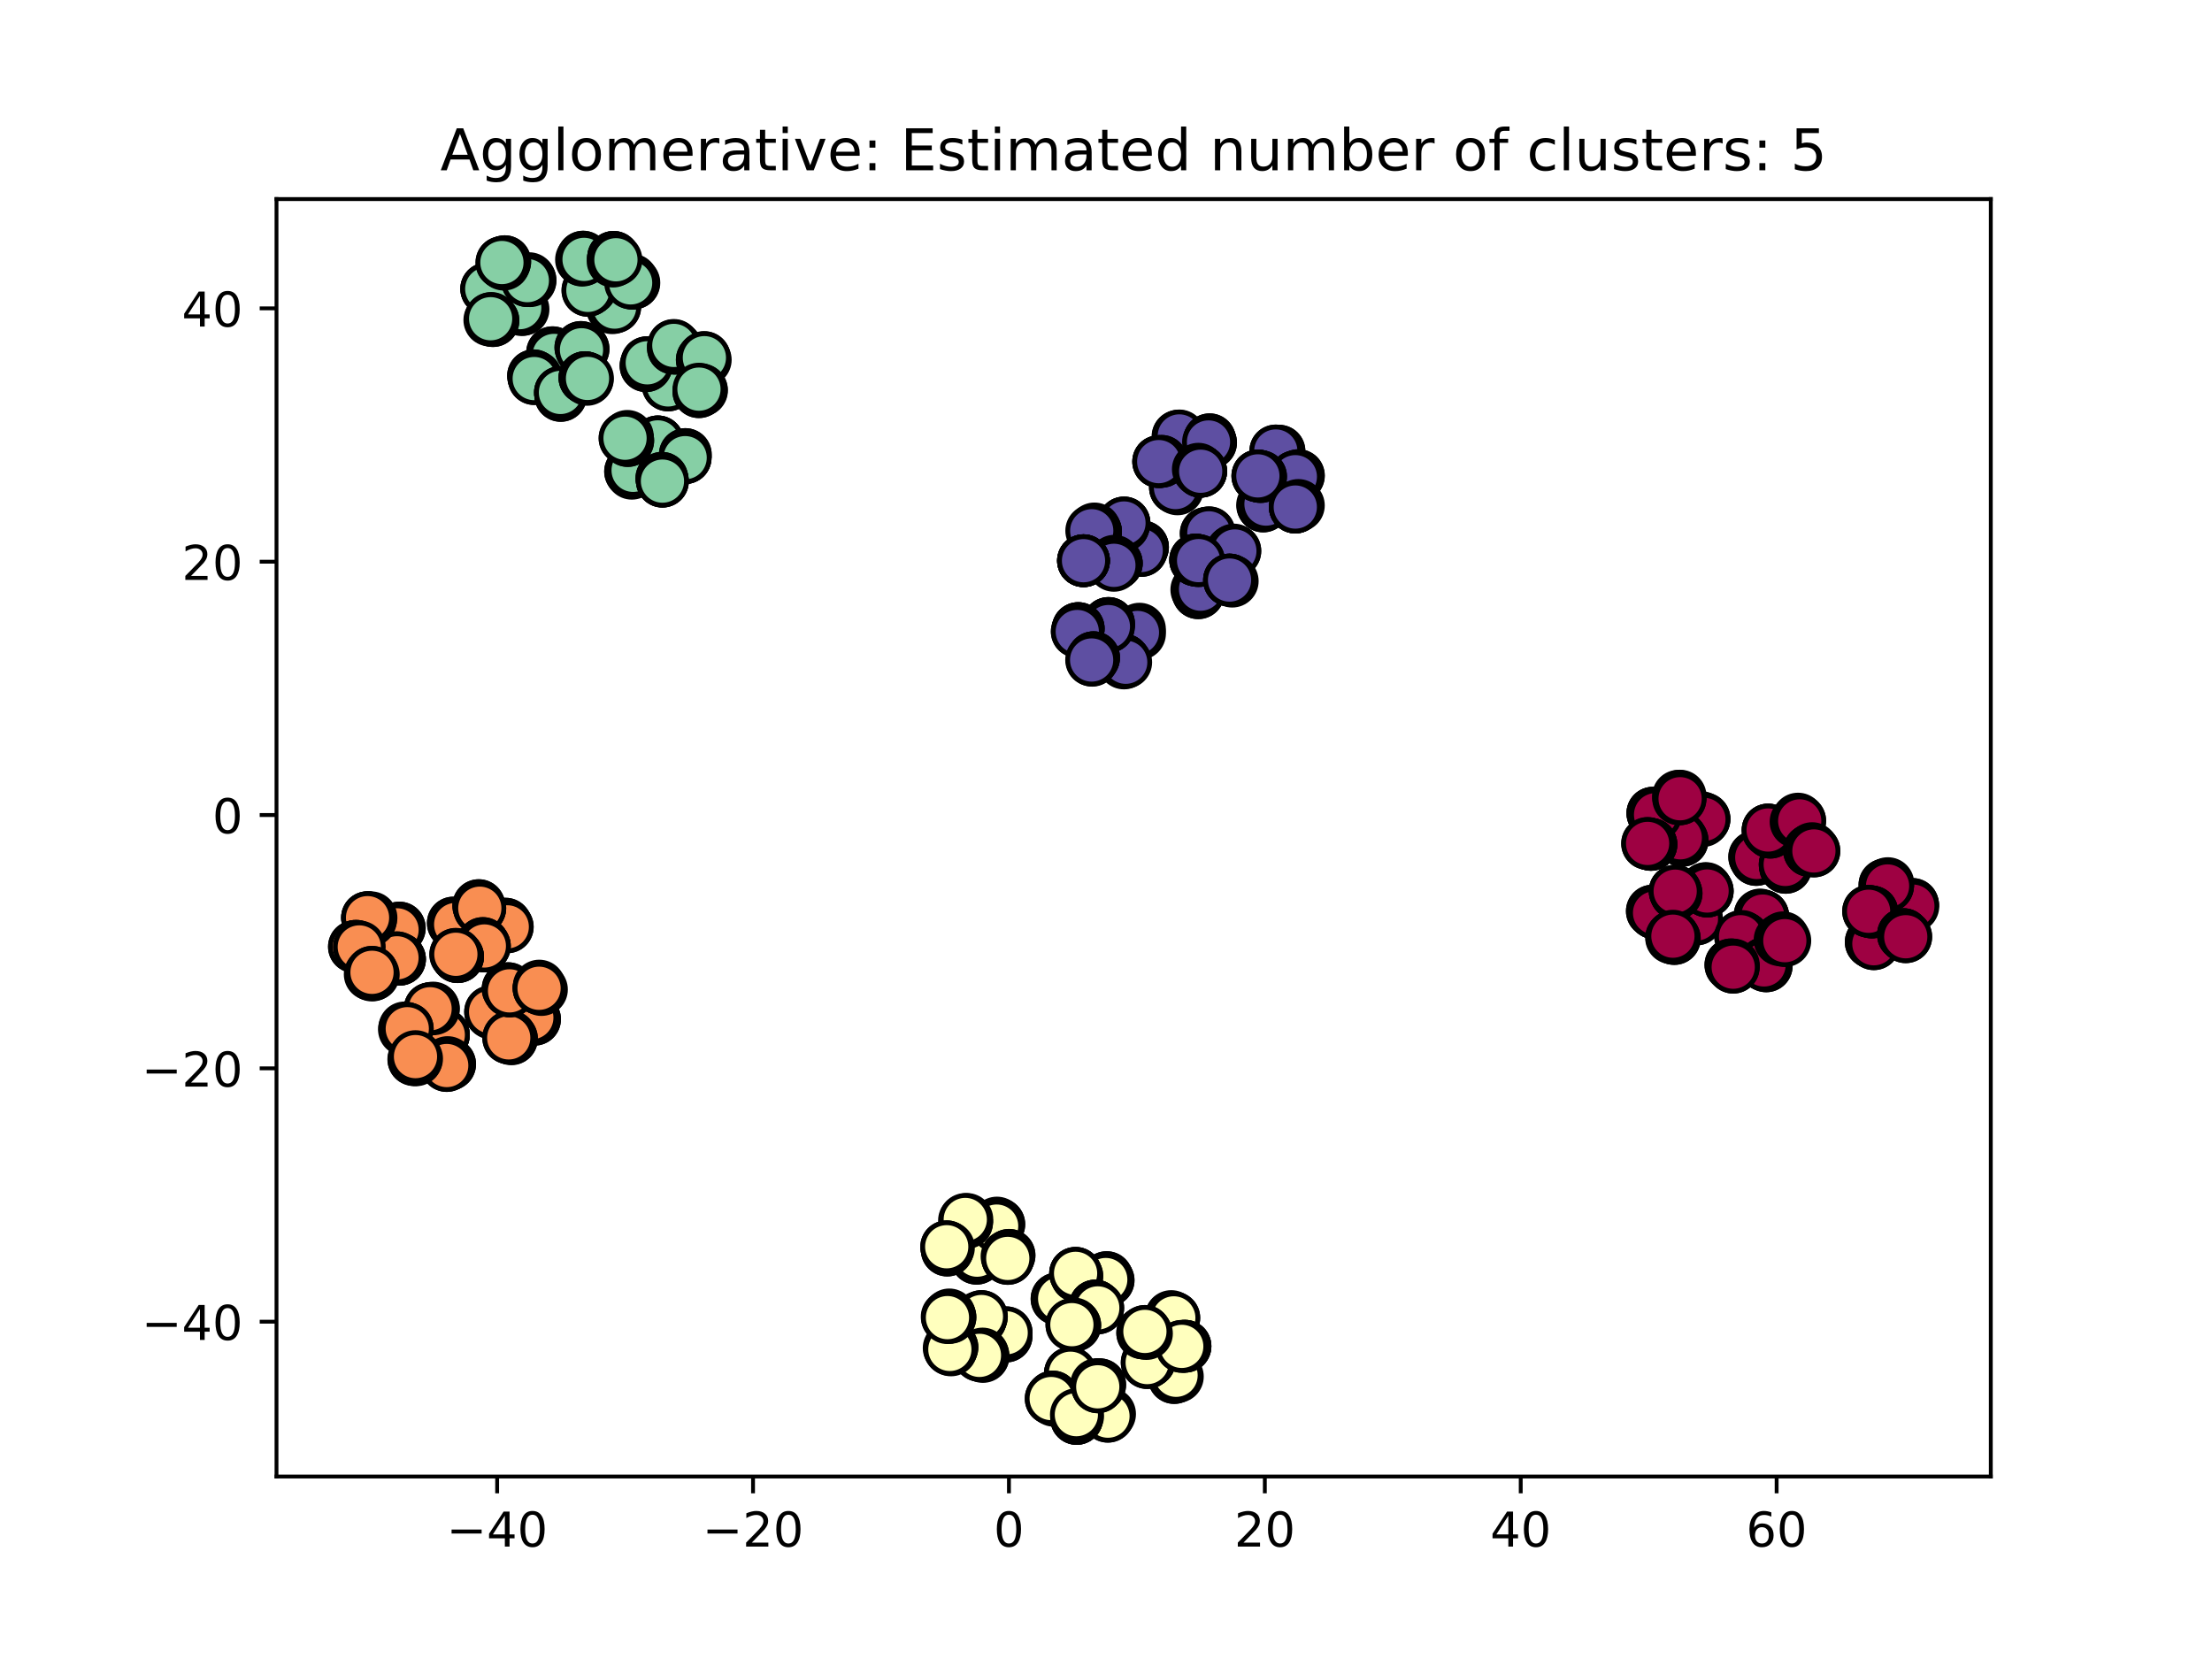 <?xml version="1.0" encoding="utf-8" standalone="no"?>
<!DOCTYPE svg PUBLIC "-//W3C//DTD SVG 1.1//EN"
  "http://www.w3.org/Graphics/SVG/1.1/DTD/svg11.dtd">
<!-- Created with matplotlib (https://matplotlib.org/) -->
<svg height="345.6pt" version="1.1" viewBox="0 0 460.8 345.6" width="460.8pt" xmlns="http://www.w3.org/2000/svg" xmlns:xlink="http://www.w3.org/1999/xlink">
 <defs>
  <style type="text/css">
*{stroke-linecap:butt;stroke-linejoin:round;}
  </style>
 </defs>
 <g id="figure_1">
  <g id="patch_1">
   <path d="M 0 345.6 
L 460.8 345.6 
L 460.8 0 
L 0 0 
z
" style="fill:#ffffff;"/>
  </g>
  <g id="axes_1">
   <g id="patch_2">
    <path d="M 57.6 307.584 
L 414.72 307.584 
L 414.72 41.472 
L 57.6 41.472 
z
" style="fill:#ffffff;"/>
   </g>
   <g id="matplotlib.axis_1">
    <g id="xtick_1">
     <g id="line2d_1">
      <defs>
       <path d="M 0 0 
L 0 3.5 
" id="m34323330b4" style="stroke:#000000;stroke-width:0.8;"/>
      </defs>
      <g>
       <use style="stroke:#000000;stroke-width:0.8;" x="103.564" xlink:href="#m34323330b4" y="307.584"/>
      </g>
     </g>
     <g id="text_1">
      <!-- −40 -->
      <defs>
       <path d="M 10.594 35.5 
L 73.188 35.5 
L 73.188 27.203 
L 10.594 27.203 
z
" id="DejaVuSans-8722"/>
       <path d="M 37.797 64.312 
L 12.891 25.391 
L 37.797 25.391 
z
M 35.203 72.906 
L 47.609 72.906 
L 47.609 25.391 
L 58.016 25.391 
L 58.016 17.188 
L 47.609 17.188 
L 47.609 0 
L 37.797 0 
L 37.797 17.188 
L 4.891 17.188 
L 4.891 26.703 
z
" id="DejaVuSans-52"/>
       <path d="M 31.781 66.406 
Q 24.172 66.406 20.328 58.906 
Q 16.5 51.422 16.5 36.375 
Q 16.5 21.391 20.328 13.891 
Q 24.172 6.391 31.781 6.391 
Q 39.453 6.391 43.281 13.891 
Q 47.125 21.391 47.125 36.375 
Q 47.125 51.422 43.281 58.906 
Q 39.453 66.406 31.781 66.406 
z
M 31.781 74.219 
Q 44.047 74.219 50.516 64.516 
Q 56.984 54.828 56.984 36.375 
Q 56.984 17.969 50.516 8.266 
Q 44.047 -1.422 31.781 -1.422 
Q 19.531 -1.422 13.062 8.266 
Q 6.594 17.969 6.594 36.375 
Q 6.594 54.828 13.062 64.516 
Q 19.531 74.219 31.781 74.219 
z
" id="DejaVuSans-48"/>
      </defs>
      <g transform="translate(93.012 322.182)scale(0.1 -0.1)">
       <use xlink:href="#DejaVuSans-8722"/>
       <use x="83.789" xlink:href="#DejaVuSans-52"/>
       <use x="147.412" xlink:href="#DejaVuSans-48"/>
      </g>
     </g>
    </g>
    <g id="xtick_2">
     <g id="line2d_2">
      <g>
       <use style="stroke:#000000;stroke-width:0.8;" x="156.872" xlink:href="#m34323330b4" y="307.584"/>
      </g>
     </g>
     <g id="text_2">
      <!-- −20 -->
      <defs>
       <path d="M 19.188 8.297 
L 53.609 8.297 
L 53.609 0 
L 7.328 0 
L 7.328 8.297 
Q 12.938 14.109 22.625 23.891 
Q 32.328 33.688 34.812 36.531 
Q 39.547 41.844 41.422 45.531 
Q 43.312 49.219 43.312 52.781 
Q 43.312 58.594 39.234 62.25 
Q 35.156 65.922 28.609 65.922 
Q 23.969 65.922 18.812 64.312 
Q 13.672 62.703 7.812 59.422 
L 7.812 69.391 
Q 13.766 71.781 18.938 73 
Q 24.125 74.219 28.422 74.219 
Q 39.75 74.219 46.484 68.547 
Q 53.219 62.891 53.219 53.422 
Q 53.219 48.922 51.531 44.891 
Q 49.859 40.875 45.406 35.406 
Q 44.188 33.984 37.641 27.219 
Q 31.109 20.453 19.188 8.297 
z
" id="DejaVuSans-50"/>
      </defs>
      <g transform="translate(146.32 322.182)scale(0.1 -0.1)">
       <use xlink:href="#DejaVuSans-8722"/>
       <use x="83.789" xlink:href="#DejaVuSans-50"/>
       <use x="147.412" xlink:href="#DejaVuSans-48"/>
      </g>
     </g>
    </g>
    <g id="xtick_3">
     <g id="line2d_3">
      <g>
       <use style="stroke:#000000;stroke-width:0.8;" x="210.18" xlink:href="#m34323330b4" y="307.584"/>
      </g>
     </g>
     <g id="text_3">
      <!-- 0 -->
      <g transform="translate(206.999 322.182)scale(0.1 -0.1)">
       <use xlink:href="#DejaVuSans-48"/>
      </g>
     </g>
    </g>
    <g id="xtick_4">
     <g id="line2d_4">
      <g>
       <use style="stroke:#000000;stroke-width:0.8;" x="263.488" xlink:href="#m34323330b4" y="307.584"/>
      </g>
     </g>
     <g id="text_4">
      <!-- 20 -->
      <g transform="translate(257.126 322.182)scale(0.1 -0.1)">
       <use xlink:href="#DejaVuSans-50"/>
       <use x="63.623" xlink:href="#DejaVuSans-48"/>
      </g>
     </g>
    </g>
    <g id="xtick_5">
     <g id="line2d_5">
      <g>
       <use style="stroke:#000000;stroke-width:0.8;" x="316.796" xlink:href="#m34323330b4" y="307.584"/>
      </g>
     </g>
     <g id="text_5">
      <!-- 40 -->
      <g transform="translate(310.433 322.182)scale(0.1 -0.1)">
       <use xlink:href="#DejaVuSans-52"/>
       <use x="63.623" xlink:href="#DejaVuSans-48"/>
      </g>
     </g>
    </g>
    <g id="xtick_6">
     <g id="line2d_6">
      <g>
       <use style="stroke:#000000;stroke-width:0.8;" x="370.104" xlink:href="#m34323330b4" y="307.584"/>
      </g>
     </g>
     <g id="text_6">
      <!-- 60 -->
      <defs>
       <path d="M 33.016 40.375 
Q 26.375 40.375 22.484 35.828 
Q 18.609 31.297 18.609 23.391 
Q 18.609 15.531 22.484 10.953 
Q 26.375 6.391 33.016 6.391 
Q 39.656 6.391 43.531 10.953 
Q 47.406 15.531 47.406 23.391 
Q 47.406 31.297 43.531 35.828 
Q 39.656 40.375 33.016 40.375 
z
M 52.594 71.297 
L 52.594 62.312 
Q 48.875 64.062 45.094 64.984 
Q 41.312 65.922 37.594 65.922 
Q 27.828 65.922 22.672 59.328 
Q 17.531 52.734 16.797 39.406 
Q 19.672 43.656 24.016 45.922 
Q 28.375 48.188 33.594 48.188 
Q 44.578 48.188 50.953 41.516 
Q 57.328 34.859 57.328 23.391 
Q 57.328 12.156 50.688 5.359 
Q 44.047 -1.422 33.016 -1.422 
Q 20.359 -1.422 13.672 8.266 
Q 6.984 17.969 6.984 36.375 
Q 6.984 53.656 15.188 63.938 
Q 23.391 74.219 37.203 74.219 
Q 40.922 74.219 44.703 73.484 
Q 48.484 72.75 52.594 71.297 
z
" id="DejaVuSans-54"/>
      </defs>
      <g transform="translate(363.741 322.182)scale(0.1 -0.1)">
       <use xlink:href="#DejaVuSans-54"/>
       <use x="63.623" xlink:href="#DejaVuSans-48"/>
      </g>
     </g>
    </g>
   </g>
   <g id="matplotlib.axis_2">
    <g id="ytick_1">
     <g id="line2d_7">
      <defs>
       <path d="M 0 0 
L -3.5 0 
" id="m8c9edad1c8" style="stroke:#000000;stroke-width:0.8;"/>
      </defs>
      <g>
       <use style="stroke:#000000;stroke-width:0.8;" x="57.6" xlink:href="#m8c9edad1c8" y="275.333"/>
      </g>
     </g>
     <g id="text_7">
      <!-- −40 -->
      <g transform="translate(29.495 279.132)scale(0.1 -0.1)">
       <use xlink:href="#DejaVuSans-8722"/>
       <use x="83.789" xlink:href="#DejaVuSans-52"/>
       <use x="147.412" xlink:href="#DejaVuSans-48"/>
      </g>
     </g>
    </g>
    <g id="ytick_2">
     <g id="line2d_8">
      <g>
       <use style="stroke:#000000;stroke-width:0.8;" x="57.6" xlink:href="#m8c9edad1c8" y="222.558"/>
      </g>
     </g>
     <g id="text_8">
      <!-- −20 -->
      <g transform="translate(29.495 226.357)scale(0.1 -0.1)">
       <use xlink:href="#DejaVuSans-8722"/>
       <use x="83.789" xlink:href="#DejaVuSans-50"/>
       <use x="147.412" xlink:href="#DejaVuSans-48"/>
      </g>
     </g>
    </g>
    <g id="ytick_3">
     <g id="line2d_9">
      <g>
       <use style="stroke:#000000;stroke-width:0.8;" x="57.6" xlink:href="#m8c9edad1c8" y="169.783"/>
      </g>
     </g>
     <g id="text_9">
      <!-- 0 -->
      <g transform="translate(44.237 173.582)scale(0.1 -0.1)">
       <use xlink:href="#DejaVuSans-48"/>
      </g>
     </g>
    </g>
    <g id="ytick_4">
     <g id="line2d_10">
      <g>
       <use style="stroke:#000000;stroke-width:0.8;" x="57.6" xlink:href="#m8c9edad1c8" y="117.008"/>
      </g>
     </g>
     <g id="text_10">
      <!-- 20 -->
      <g transform="translate(37.875 120.807)scale(0.1 -0.1)">
       <use xlink:href="#DejaVuSans-50"/>
       <use x="63.623" xlink:href="#DejaVuSans-48"/>
      </g>
     </g>
    </g>
    <g id="ytick_5">
     <g id="line2d_11">
      <g>
       <use style="stroke:#000000;stroke-width:0.8;" x="57.6" xlink:href="#m8c9edad1c8" y="64.233"/>
      </g>
     </g>
     <g id="text_11">
      <!-- 40 -->
      <g transform="translate(37.875 68.032)scale(0.1 -0.1)">
       <use xlink:href="#DejaVuSans-52"/>
       <use x="63.623" xlink:href="#DejaVuSans-48"/>
      </g>
     </g>
    </g>
   </g>
   <g id="line2d_12">
    <defs>
     <path d="M 0 5 
C 1.326 5 2.598 4.473 3.536 3.536 
C 4.473 2.598 5 1.326 5 0 
C 5 -1.326 4.473 -2.598 3.536 -3.536 
C 2.598 -4.473 1.326 -5 0 -5 
C -1.326 -5 -2.598 -4.473 -3.536 -3.536 
C -4.473 -2.598 -5 -1.326 -5 0 
C -5 1.326 -4.473 2.598 -3.536 3.536 
C -2.598 4.473 -1.326 5 0 5 
z
" id="ma0887d737d" style="stroke:#000000;"/>
    </defs>
    <g clip-path="url(#p8760639329)">
     <use style="fill:#9e0142;stroke:#000000;" x="354.982" xlink:href="#ma0887d737d" y="170.56"/>
     <use style="fill:#9e0142;stroke:#000000;" x="354.977" xlink:href="#ma0887d737d" y="170.616"/>
     <use style="fill:#9e0142;stroke:#000000;" x="354.375" xlink:href="#ma0887d737d" y="170.315"/>
     <use style="fill:#9e0142;stroke:#000000;" x="354.728" xlink:href="#ma0887d737d" y="170.947"/>
     <use style="fill:#9e0142;stroke:#000000;" x="354.958" xlink:href="#ma0887d737d" y="170.696"/>
     <use style="fill:#9e0142;stroke:#000000;" x="350.108" xlink:href="#ma0887d737d" y="174.589"/>
     <use style="fill:#9e0142;stroke:#000000;" x="350.091" xlink:href="#ma0887d737d" y="174.553"/>
     <use style="fill:#9e0142;stroke:#000000;" x="350.415" xlink:href="#ma0887d737d" y="175.061"/>
     <use style="fill:#9e0142;stroke:#000000;" x="350.415" xlink:href="#ma0887d737d" y="175.061"/>
     <use style="fill:#9e0142;stroke:#000000;" x="350.041" xlink:href="#ma0887d737d" y="174.525"/>
     <use style="fill:#9e0142;stroke:#000000;" x="344.327" xlink:href="#ma0887d737d" y="169.41"/>
     <use style="fill:#9e0142;stroke:#000000;" x="344.327" xlink:href="#ma0887d737d" y="169.41"/>
     <use style="fill:#9e0142;stroke:#000000;" x="344.885" xlink:href="#ma0887d737d" y="169.72"/>
     <use style="fill:#9e0142;stroke:#000000;" x="344.327" xlink:href="#ma0887d737d" y="169.41"/>
     <use style="fill:#9e0142;stroke:#000000;" x="344.885" xlink:href="#ma0887d737d" y="169.723"/>
     <use style="fill:#9e0142;stroke:#000000;" x="343.922" xlink:href="#ma0887d737d" y="175.905"/>
     <use style="fill:#9e0142;stroke:#000000;" x="343.923" xlink:href="#ma0887d737d" y="175.899"/>
     <use style="fill:#9e0142;stroke:#000000;" x="343.923" xlink:href="#ma0887d737d" y="175.898"/>
     <use style="fill:#9e0142;stroke:#000000;" x="343.232" xlink:href="#ma0887d737d" y="175.741"/>
     <use style="fill:#9e0142;stroke:#000000;" x="343.225" xlink:href="#ma0887d737d" y="175.702"/>
     <use style="fill:#9e0142;stroke:#000000;" x="349.969" xlink:href="#ma0887d737d" y="166.403"/>
     <use style="fill:#9e0142;stroke:#000000;" x="349.994" xlink:href="#ma0887d737d" y="165.849"/>
     <use style="fill:#9e0142;stroke:#000000;" x="349.653" xlink:href="#ma0887d737d" y="165.87"/>
     <use style="fill:#9e0142;stroke:#000000;" x="349.699" xlink:href="#ma0887d737d" y="166.404"/>
     <use style="fill:#9e0142;stroke:#000000;" x="349.998" xlink:href="#ma0887d737d" y="166.393"/>
     <use style="fill:#9e0142;stroke:#000000;" x="344.65" xlink:href="#ma0887d737d" y="190.176"/>
     <use style="fill:#9e0142;stroke:#000000;" x="344.212" xlink:href="#ma0887d737d" y="189.805"/>
     <use style="fill:#9e0142;stroke:#000000;" x="344.213" xlink:href="#ma0887d737d" y="189.803"/>
     <use style="fill:#9e0142;stroke:#000000;" x="344.658" xlink:href="#ma0887d737d" y="190.172"/>
     <use style="fill:#9e0142;stroke:#000000;" x="344.673" xlink:href="#ma0887d737d" y="190.166"/>
     <use style="fill:#9e0142;stroke:#000000;" x="353.052" xlink:href="#ma0887d737d" y="191.212"/>
     <use style="fill:#9e0142;stroke:#000000;" x="353.401" xlink:href="#ma0887d737d" y="191.442"/>
     <use style="fill:#9e0142;stroke:#000000;" x="352.768" xlink:href="#ma0887d737d" y="191.136"/>
     <use style="fill:#9e0142;stroke:#000000;" x="353.182" xlink:href="#ma0887d737d" y="191.277"/>
     <use style="fill:#9e0142;stroke:#000000;" x="353.401" xlink:href="#ma0887d737d" y="191.442"/>
     <use style="fill:#9e0142;stroke:#000000;" x="355.282" xlink:href="#ma0887d737d" y="185.164"/>
     <use style="fill:#9e0142;stroke:#000000;" x="355.653" xlink:href="#ma0887d737d" y="185.619"/>
     <use style="fill:#9e0142;stroke:#000000;" x="355.653" xlink:href="#ma0887d737d" y="185.619"/>
     <use style="fill:#9e0142;stroke:#000000;" x="355.363" xlink:href="#ma0887d737d" y="185.099"/>
     <use style="fill:#9e0142;stroke:#000000;" x="355.619" xlink:href="#ma0887d737d" y="185.617"/>
     <use style="fill:#9e0142;stroke:#000000;" x="348.971" xlink:href="#ma0887d737d" y="185.649"/>
     <use style="fill:#9e0142;stroke:#000000;" x="349.162" xlink:href="#ma0887d737d" y="186.101"/>
     <use style="fill:#9e0142;stroke:#000000;" x="348.971" xlink:href="#ma0887d737d" y="185.649"/>
     <use style="fill:#9e0142;stroke:#000000;" x="349.162" xlink:href="#ma0887d737d" y="186.101"/>
     <use style="fill:#9e0142;stroke:#000000;" x="348.971" xlink:href="#ma0887d737d" y="185.649"/>
     <use style="fill:#9e0142;stroke:#000000;" x="348.79" xlink:href="#ma0887d737d" y="195.508"/>
     <use style="fill:#9e0142;stroke:#000000;" x="348.269" xlink:href="#ma0887d737d" y="195.235"/>
     <use style="fill:#9e0142;stroke:#000000;" x="348.791" xlink:href="#ma0887d737d" y="195.508"/>
     <use style="fill:#9e0142;stroke:#000000;" x="348.219" xlink:href="#ma0887d737d" y="195.367"/>
     <use style="fill:#9e0142;stroke:#000000;" x="348.499" xlink:href="#ma0887d737d" y="195.024"/>
     <use style="fill:#9e0142;stroke:#000000;" x="367.211" xlink:href="#ma0887d737d" y="190.84"/>
     <use style="fill:#9e0142;stroke:#000000;" x="366.638" xlink:href="#ma0887d737d" y="190.702"/>
     <use style="fill:#9e0142;stroke:#000000;" x="366.679" xlink:href="#ma0887d737d" y="190.616"/>
     <use style="fill:#9e0142;stroke:#000000;" x="367.211" xlink:href="#ma0887d737d" y="190.84"/>
     <use style="fill:#9e0142;stroke:#000000;" x="367.211" xlink:href="#ma0887d737d" y="190.84"/>
     <use style="fill:#9e0142;stroke:#000000;" x="363.255" xlink:href="#ma0887d737d" y="195.389"/>
     <use style="fill:#9e0142;stroke:#000000;" x="363.255" xlink:href="#ma0887d737d" y="195.389"/>
     <use style="fill:#9e0142;stroke:#000000;" x="363.255" xlink:href="#ma0887d737d" y="195.389"/>
     <use style="fill:#9e0142;stroke:#000000;" x="362.83" xlink:href="#ma0887d737d" y="195.086"/>
     <use style="fill:#9e0142;stroke:#000000;" x="362.587" xlink:href="#ma0887d737d" y="195.138"/>
     <use style="fill:#9e0142;stroke:#000000;" x="367.946" xlink:href="#ma0887d737d" y="201.198"/>
     <use style="fill:#9e0142;stroke:#000000;" x="367.625" xlink:href="#ma0887d737d" y="200.678"/>
     <use style="fill:#9e0142;stroke:#000000;" x="367.626" xlink:href="#ma0887d737d" y="200.676"/>
     <use style="fill:#9e0142;stroke:#000000;" x="367.933" xlink:href="#ma0887d737d" y="201.209"/>
     <use style="fill:#9e0142;stroke:#000000;" x="367.481" xlink:href="#ma0887d737d" y="201.01"/>
     <use style="fill:#9e0142;stroke:#000000;" x="361.081" xlink:href="#ma0887d737d" y="201.029"/>
     <use style="fill:#9e0142;stroke:#000000;" x="360.576" xlink:href="#ma0887d737d" y="201.008"/>
     <use style="fill:#9e0142;stroke:#000000;" x="361.062" xlink:href="#ma0887d737d" y="201.483"/>
     <use style="fill:#9e0142;stroke:#000000;" x="360.576" xlink:href="#ma0887d737d" y="201.008"/>
     <use style="fill:#9e0142;stroke:#000000;" x="361.062" xlink:href="#ma0887d737d" y="201.482"/>
     <use style="fill:#9e0142;stroke:#000000;" x="370.823" xlink:href="#ma0887d737d" y="195.775"/>
     <use style="fill:#9e0142;stroke:#000000;" x="371.219" xlink:href="#ma0887d737d" y="195.636"/>
     <use style="fill:#9e0142;stroke:#000000;" x="371.219" xlink:href="#ma0887d737d" y="195.636"/>
     <use style="fill:#9e0142;stroke:#000000;" x="371.459" xlink:href="#ma0887d737d" y="195.361"/>
     <use style="fill:#9e0142;stroke:#000000;" x="371.813" xlink:href="#ma0887d737d" y="195.96"/>
     <use style="fill:#9e0142;stroke:#000000;" x="365.84" xlink:href="#ma0887d737d" y="179.043"/>
     <use style="fill:#9e0142;stroke:#000000;" x="365.541" xlink:href="#ma0887d737d" y="178.508"/>
     <use style="fill:#9e0142;stroke:#000000;" x="365.541" xlink:href="#ma0887d737d" y="178.508"/>
     <use style="fill:#9e0142;stroke:#000000;" x="365.84" xlink:href="#ma0887d737d" y="179.043"/>
     <use style="fill:#9e0142;stroke:#000000;" x="365.964" xlink:href="#ma0887d737d" y="178.627"/>
     <use style="fill:#9e0142;stroke:#000000;" x="371.984" xlink:href="#ma0887d737d" y="180.684"/>
     <use style="fill:#9e0142;stroke:#000000;" x="371.894" xlink:href="#ma0887d737d" y="180.079"/>
     <use style="fill:#9e0142;stroke:#000000;" x="371.893" xlink:href="#ma0887d737d" y="180.078"/>
     <use style="fill:#9e0142;stroke:#000000;" x="371.984" xlink:href="#ma0887d737d" y="180.684"/>
     <use style="fill:#9e0142;stroke:#000000;" x="371.894" xlink:href="#ma0887d737d" y="180.078"/>
     <use style="fill:#9e0142;stroke:#000000;" x="368.33" xlink:href="#ma0887d737d" y="172.907"/>
     <use style="fill:#9e0142;stroke:#000000;" x="368.8" xlink:href="#ma0887d737d" y="173.357"/>
     <use style="fill:#9e0142;stroke:#000000;" x="368.332" xlink:href="#ma0887d737d" y="172.915"/>
     <use style="fill:#9e0142;stroke:#000000;" x="368.796" xlink:href="#ma0887d737d" y="173.357"/>
     <use style="fill:#9e0142;stroke:#000000;" x="368.33" xlink:href="#ma0887d737d" y="172.907"/>
     <use style="fill:#9e0142;stroke:#000000;" x="374.153" xlink:href="#ma0887d737d" y="171.189"/>
     <use style="fill:#9e0142;stroke:#000000;" x="374.565" xlink:href="#ma0887d737d" y="170.635"/>
     <use style="fill:#9e0142;stroke:#000000;" x="374.759" xlink:href="#ma0887d737d" y="171.286"/>
     <use style="fill:#9e0142;stroke:#000000;" x="374.904" xlink:href="#ma0887d737d" y="170.952"/>
     <use style="fill:#9e0142;stroke:#000000;" x="374.914" xlink:href="#ma0887d737d" y="171.012"/>
     <use style="fill:#9e0142;stroke:#000000;" x="377.499" xlink:href="#ma0887d737d" y="176.786"/>
     <use style="fill:#9e0142;stroke:#000000;" x="376.957" xlink:href="#ma0887d737d" y="177.181"/>
     <use style="fill:#9e0142;stroke:#000000;" x="376.957" xlink:href="#ma0887d737d" y="177.181"/>
     <use style="fill:#9e0142;stroke:#000000;" x="377.871" xlink:href="#ma0887d737d" y="177.271"/>
     <use style="fill:#9e0142;stroke:#000000;" x="377.871" xlink:href="#ma0887d737d" y="177.271"/>
     <use style="fill:#9e0142;stroke:#000000;" x="390.362" xlink:href="#ma0887d737d" y="196.59"/>
     <use style="fill:#9e0142;stroke:#000000;" x="389.808" xlink:href="#ma0887d737d" y="196.243"/>
     <use style="fill:#9e0142;stroke:#000000;" x="390.361" xlink:href="#ma0887d737d" y="196.075"/>
     <use style="fill:#9e0142;stroke:#000000;" x="389.809" xlink:href="#ma0887d737d" y="196.242"/>
     <use style="fill:#9e0142;stroke:#000000;" x="390.36" xlink:href="#ma0887d737d" y="196.601"/>
     <use style="fill:#9e0142;stroke:#000000;" x="398.407" xlink:href="#ma0887d737d" y="188.414"/>
     <use style="fill:#9e0142;stroke:#000000;" x="398.407" xlink:href="#ma0887d737d" y="188.414"/>
     <use style="fill:#9e0142;stroke:#000000;" x="397.848" xlink:href="#ma0887d737d" y="188.718"/>
     <use style="fill:#9e0142;stroke:#000000;" x="397.85" xlink:href="#ma0887d737d" y="188.718"/>
     <use style="fill:#9e0142;stroke:#000000;" x="398.487" xlink:href="#ma0887d737d" y="188.762"/>
     <use style="fill:#9e0142;stroke:#000000;" x="393.221" xlink:href="#ma0887d737d" y="184.56"/>
     <use style="fill:#9e0142;stroke:#000000;" x="392.667" xlink:href="#ma0887d737d" y="184.336"/>
     <use style="fill:#9e0142;stroke:#000000;" x="392.662" xlink:href="#ma0887d737d" y="184.345"/>
     <use style="fill:#9e0142;stroke:#000000;" x="393.279" xlink:href="#ma0887d737d" y="184.076"/>
     <use style="fill:#9e0142;stroke:#000000;" x="393.215" xlink:href="#ma0887d737d" y="184.566"/>
     <use style="fill:#9e0142;stroke:#000000;" x="389.264" xlink:href="#ma0887d737d" y="189.832"/>
     <use style="fill:#9e0142;stroke:#000000;" x="389.934" xlink:href="#ma0887d737d" y="189.981"/>
     <use style="fill:#9e0142;stroke:#000000;" x="389.934" xlink:href="#ma0887d737d" y="189.981"/>
     <use style="fill:#9e0142;stroke:#000000;" x="389.934" xlink:href="#ma0887d737d" y="189.981"/>
     <use style="fill:#9e0142;stroke:#000000;" x="389.264" xlink:href="#ma0887d737d" y="189.832"/>
     <use style="fill:#9e0142;stroke:#000000;" x="396.529" xlink:href="#ma0887d737d" y="194.699"/>
     <use style="fill:#9e0142;stroke:#000000;" x="396.525" xlink:href="#ma0887d737d" y="194.702"/>
     <use style="fill:#9e0142;stroke:#000000;" x="396.529" xlink:href="#ma0887d737d" y="194.699"/>
     <use style="fill:#9e0142;stroke:#000000;" x="397.003" xlink:href="#ma0887d737d" y="195.14"/>
     <use style="fill:#9e0142;stroke:#000000;" x="397.002" xlink:href="#ma0887d737d" y="195.141"/>
    </g>
   </g>
   <g id="line2d_13">
    <defs>
     <path d="M 0 5 
C 1.326 5 2.598 4.473 3.536 3.536 
C 4.473 2.598 5 1.326 5 0 
C 5 -1.326 4.473 -2.598 3.536 -3.536 
C 2.598 -4.473 1.326 -5 0 -5 
C -1.326 -5 -2.598 -4.473 -3.536 -3.536 
C -4.473 -2.598 -5 -1.326 -5 0 
C -5 1.326 -4.473 2.598 -3.536 3.536 
C -2.598 4.473 -1.326 5 0 5 
z
" id="m5c50919c83" style="stroke:#000000;"/>
    </defs>
    <g clip-path="url(#p8760639329)">
     <use style="fill:#f98e52;stroke:#000000;" x="91.595" xlink:href="#m5c50919c83" y="215.923"/>
     <use style="fill:#f98e52;stroke:#000000;" x="92.366" xlink:href="#m5c50919c83" y="215.581"/>
     <use style="fill:#f98e52;stroke:#000000;" x="92.366" xlink:href="#m5c50919c83" y="215.581"/>
     <use style="fill:#f98e52;stroke:#000000;" x="92.358" xlink:href="#m5c50919c83" y="215.583"/>
     <use style="fill:#f98e52;stroke:#000000;" x="92.345" xlink:href="#m5c50919c83" y="215.585"/>
     <use style="fill:#f98e52;stroke:#000000;" x="89.621" xlink:href="#m5c50919c83" y="210.126"/>
     <use style="fill:#f98e52;stroke:#000000;" x="89.621" xlink:href="#m5c50919c83" y="210.126"/>
     <use style="fill:#f98e52;stroke:#000000;" x="90.219" xlink:href="#m5c50919c83" y="209.997"/>
     <use style="fill:#f98e52;stroke:#000000;" x="90.311" xlink:href="#m5c50919c83" y="210.151"/>
     <use style="fill:#f98e52;stroke:#000000;" x="89.597" xlink:href="#m5c50919c83" y="210.146"/>
     <use style="fill:#f98e52;stroke:#000000;" x="84.845" xlink:href="#m5c50919c83" y="214.304"/>
     <use style="fill:#f98e52;stroke:#000000;" x="84.327" xlink:href="#m5c50919c83" y="214.128"/>
     <use style="fill:#f98e52;stroke:#000000;" x="84.674" xlink:href="#m5c50919c83" y="214.548"/>
     <use style="fill:#f98e52;stroke:#000000;" x="84.251" xlink:href="#m5c50919c83" y="214.469"/>
     <use style="fill:#f98e52;stroke:#000000;" x="84.845" xlink:href="#m5c50919c83" y="214.304"/>
     <use style="fill:#f98e52;stroke:#000000;" x="93.243" xlink:href="#m5c50919c83" y="221.356"/>
     <use style="fill:#f98e52;stroke:#000000;" x="93.062" xlink:href="#m5c50919c83" y="221.969"/>
     <use style="fill:#f98e52;stroke:#000000;" x="93.67" xlink:href="#m5c50919c83" y="221.67"/>
     <use style="fill:#f98e52;stroke:#000000;" x="93.667" xlink:href="#m5c50919c83" y="221.69"/>
     <use style="fill:#f98e52;stroke:#000000;" x="93.062" xlink:href="#m5c50919c83" y="221.969"/>
     <use style="fill:#f98e52;stroke:#000000;" x="86.236" xlink:href="#m5c50919c83" y="220.754"/>
     <use style="fill:#f98e52;stroke:#000000;" x="86.786" xlink:href="#m5c50919c83" y="220.53"/>
     <use style="fill:#f98e52;stroke:#000000;" x="86.663" xlink:href="#m5c50919c83" y="220.781"/>
     <use style="fill:#f98e52;stroke:#000000;" x="86.2" xlink:href="#m5c50919c83" y="220.672"/>
     <use style="fill:#f98e52;stroke:#000000;" x="86.556" xlink:href="#m5c50919c83" y="220.11"/>
     <use style="fill:#f98e52;stroke:#000000;" x="111.358" xlink:href="#m5c50919c83" y="212.322"/>
     <use style="fill:#f98e52;stroke:#000000;" x="110.791" xlink:href="#m5c50919c83" y="212.001"/>
     <use style="fill:#f98e52;stroke:#000000;" x="111.358" xlink:href="#m5c50919c83" y="212.322"/>
     <use style="fill:#f98e52;stroke:#000000;" x="110.79" xlink:href="#m5c50919c83" y="211.998"/>
     <use style="fill:#f98e52;stroke:#000000;" x="110.789" xlink:href="#m5c50919c83" y="211.997"/>
     <use style="fill:#f98e52;stroke:#000000;" x="102.746" xlink:href="#m5c50919c83" y="211.044"/>
     <use style="fill:#f98e52;stroke:#000000;" x="102.338" xlink:href="#m5c50919c83" y="211.027"/>
     <use style="fill:#f98e52;stroke:#000000;" x="102.2" xlink:href="#m5c50919c83" y="210.788"/>
     <use style="fill:#f98e52;stroke:#000000;" x="102.683" xlink:href="#m5c50919c83" y="211.094"/>
     <use style="fill:#f98e52;stroke:#000000;" x="102.2" xlink:href="#m5c50919c83" y="210.788"/>
     <use style="fill:#f98e52;stroke:#000000;" x="106.537" xlink:href="#m5c50919c83" y="216.402"/>
     <use style="fill:#f98e52;stroke:#000000;" x="106.556" xlink:href="#m5c50919c83" y="216.325"/>
     <use style="fill:#f98e52;stroke:#000000;" x="105.974" xlink:href="#m5c50919c83" y="216.225"/>
     <use style="fill:#f98e52;stroke:#000000;" x="106.27" xlink:href="#m5c50919c83" y="215.9"/>
     <use style="fill:#f98e52;stroke:#000000;" x="105.977" xlink:href="#m5c50919c83" y="216.207"/>
     <use style="fill:#f98e52;stroke:#000000;" x="105.846" xlink:href="#m5c50919c83" y="205.959"/>
     <use style="fill:#f98e52;stroke:#000000;" x="105.854" xlink:href="#m5c50919c83" y="205.957"/>
     <use style="fill:#f98e52;stroke:#000000;" x="106.149" xlink:href="#m5c50919c83" y="206.415"/>
     <use style="fill:#f98e52;stroke:#000000;" x="106.149" xlink:href="#m5c50919c83" y="206.415"/>
     <use style="fill:#f98e52;stroke:#000000;" x="106.149" xlink:href="#m5c50919c83" y="206.415"/>
     <use style="fill:#f98e52;stroke:#000000;" x="112.791" xlink:href="#m5c50919c83" y="206.136"/>
     <use style="fill:#f98e52;stroke:#000000;" x="112.333" xlink:href="#m5c50919c83" y="205.42"/>
     <use style="fill:#f98e52;stroke:#000000;" x="112.298" xlink:href="#m5c50919c83" y="205.874"/>
     <use style="fill:#f98e52;stroke:#000000;" x="112.298" xlink:href="#m5c50919c83" y="205.874"/>
     <use style="fill:#f98e52;stroke:#000000;" x="112.298" xlink:href="#m5c50919c83" y="205.874"/>
     <use style="fill:#f98e52;stroke:#000000;" x="83.184" xlink:href="#m5c50919c83" y="193.331"/>
     <use style="fill:#f98e52;stroke:#000000;" x="82.708" xlink:href="#m5c50919c83" y="193.709"/>
     <use style="fill:#f98e52;stroke:#000000;" x="82.708" xlink:href="#m5c50919c83" y="193.709"/>
     <use style="fill:#f98e52;stroke:#000000;" x="83.184" xlink:href="#m5c50919c83" y="193.331"/>
     <use style="fill:#f98e52;stroke:#000000;" x="82.708" xlink:href="#m5c50919c83" y="193.709"/>
     <use style="fill:#f98e52;stroke:#000000;" x="83.224" xlink:href="#m5c50919c83" y="199.83"/>
     <use style="fill:#f98e52;stroke:#000000;" x="83.226" xlink:href="#m5c50919c83" y="199.817"/>
     <use style="fill:#f98e52;stroke:#000000;" x="83.226" xlink:href="#m5c50919c83" y="199.817"/>
     <use style="fill:#f98e52;stroke:#000000;" x="82.691" xlink:href="#m5c50919c83" y="199.53"/>
     <use style="fill:#f98e52;stroke:#000000;" x="82.697" xlink:href="#m5c50919c83" y="199.531"/>
     <use style="fill:#f98e52;stroke:#000000;" x="77.166" xlink:href="#m5c50919c83" y="191.717"/>
     <use style="fill:#f98e52;stroke:#000000;" x="77.285" xlink:href="#m5c50919c83" y="191.186"/>
     <use style="fill:#f98e52;stroke:#000000;" x="76.563" xlink:href="#m5c50919c83" y="191.172"/>
     <use style="fill:#f98e52;stroke:#000000;" x="76.564" xlink:href="#m5c50919c83" y="191.171"/>
     <use style="fill:#f98e52;stroke:#000000;" x="76.564" xlink:href="#m5c50919c83" y="191.171"/>
     <use style="fill:#f98e52;stroke:#000000;" x="74.169" xlink:href="#m5c50919c83" y="197.123"/>
     <use style="fill:#f98e52;stroke:#000000;" x="73.833" xlink:href="#m5c50919c83" y="197.218"/>
     <use style="fill:#f98e52;stroke:#000000;" x="74.169" xlink:href="#m5c50919c83" y="197.123"/>
     <use style="fill:#f98e52;stroke:#000000;" x="73.833" xlink:href="#m5c50919c83" y="197.218"/>
     <use style="fill:#f98e52;stroke:#000000;" x="74.847" xlink:href="#m5c50919c83" y="197.266"/>
     <use style="fill:#f98e52;stroke:#000000;" x="77.765" xlink:href="#m5c50919c83" y="203.017"/>
     <use style="fill:#f98e52;stroke:#000000;" x="77.495" xlink:href="#m5c50919c83" y="203.12"/>
     <use style="fill:#f98e52;stroke:#000000;" x="77.499" xlink:href="#m5c50919c83" y="202.551"/>
     <use style="fill:#f98e52;stroke:#000000;" x="77.124" xlink:href="#m5c50919c83" y="202.954"/>
     <use style="fill:#f98e52;stroke:#000000;" x="77.497" xlink:href="#m5c50919c83" y="202.55"/>
     <use style="fill:#f98e52;stroke:#000000;" x="94.927" xlink:href="#m5c50919c83" y="192.589"/>
     <use style="fill:#f98e52;stroke:#000000;" x="94.927" xlink:href="#m5c50919c83" y="192.589"/>
     <use style="fill:#f98e52;stroke:#000000;" x="94.437" xlink:href="#m5c50919c83" y="192.291"/>
     <use style="fill:#f98e52;stroke:#000000;" x="94.437" xlink:href="#m5c50919c83" y="192.291"/>
     <use style="fill:#f98e52;stroke:#000000;" x="94.927" xlink:href="#m5c50919c83" y="192.589"/>
     <use style="fill:#f98e52;stroke:#000000;" x="105.326" xlink:href="#m5c50919c83" y="192.524"/>
     <use style="fill:#f98e52;stroke:#000000;" x="105.326" xlink:href="#m5c50919c83" y="192.524"/>
     <use style="fill:#f98e52;stroke:#000000;" x="105.18" xlink:href="#m5c50919c83" y="192.942"/>
     <use style="fill:#f98e52;stroke:#000000;" x="105.673" xlink:href="#m5c50919c83" y="193.079"/>
     <use style="fill:#f98e52;stroke:#000000;" x="105.673" xlink:href="#m5c50919c83" y="193.079"/>
     <use style="fill:#f98e52;stroke:#000000;" x="99.719" xlink:href="#m5c50919c83" y="188.658"/>
     <use style="fill:#f98e52;stroke:#000000;" x="99.949" xlink:href="#m5c50919c83" y="189.2"/>
     <use style="fill:#f98e52;stroke:#000000;" x="99.744" xlink:href="#m5c50919c83" y="188.664"/>
     <use style="fill:#f98e52;stroke:#000000;" x="99.899" xlink:href="#m5c50919c83" y="189.251"/>
     <use style="fill:#f98e52;stroke:#000000;" x="99.954" xlink:href="#m5c50919c83" y="189.199"/>
     <use style="fill:#f98e52;stroke:#000000;" x="100.901" xlink:href="#m5c50919c83" y="197.066"/>
     <use style="fill:#f98e52;stroke:#000000;" x="100.591" xlink:href="#m5c50919c83" y="196.554"/>
     <use style="fill:#f98e52;stroke:#000000;" x="100.901" xlink:href="#m5c50919c83" y="197.066"/>
     <use style="fill:#f98e52;stroke:#000000;" x="100.592" xlink:href="#m5c50919c83" y="196.554"/>
     <use style="fill:#f98e52;stroke:#000000;" x="100.901" xlink:href="#m5c50919c83" y="197.066"/>
     <use style="fill:#f98e52;stroke:#000000;" x="94.929" xlink:href="#m5c50919c83" y="198.837"/>
     <use style="fill:#f98e52;stroke:#000000;" x="95.323" xlink:href="#m5c50919c83" y="199.278"/>
     <use style="fill:#f98e52;stroke:#000000;" x="95.325" xlink:href="#m5c50919c83" y="199.29"/>
     <use style="fill:#f98e52;stroke:#000000;" x="95.325" xlink:href="#m5c50919c83" y="199.29"/>
     <use style="fill:#f98e52;stroke:#000000;" x="94.966" xlink:href="#m5c50919c83" y="198.795"/>
    </g>
   </g>
   <g id="line2d_14">
    <defs>
     <path d="M 0 5 
C 1.326 5 2.598 4.473 3.536 3.536 
C 4.473 2.598 5 1.326 5 0 
C 5 -1.326 4.473 -2.598 3.536 -3.536 
C 2.598 -4.473 1.326 -5 0 -5 
C -1.326 -5 -2.598 -4.473 -3.536 -3.536 
C -4.473 -2.598 -5 -1.326 -5 0 
C -5 1.326 -4.473 2.598 -3.536 3.536 
C -2.598 4.473 -1.326 5 0 5 
z
" id="m5ca555b7fb" style="stroke:#000000;"/>
    </defs>
    <g clip-path="url(#p8760639329)">
     <use style="fill:#ffffbe;stroke:#000000;" x="220.203" xlink:href="#m5ca555b7fb" y="270.575"/>
     <use style="fill:#ffffbe;stroke:#000000;" x="220.747" xlink:href="#m5ca555b7fb" y="270.541"/>
     <use style="fill:#ffffbe;stroke:#000000;" x="220.203" xlink:href="#m5ca555b7fb" y="270.575"/>
     <use style="fill:#ffffbe;stroke:#000000;" x="220.747" xlink:href="#m5ca555b7fb" y="270.541"/>
     <use style="fill:#ffffbe;stroke:#000000;" x="220.747" xlink:href="#m5ca555b7fb" y="270.541"/>
     <use style="fill:#ffffbe;stroke:#000000;" x="230.84" xlink:href="#m5ca555b7fb" y="266.706"/>
     <use style="fill:#ffffbe;stroke:#000000;" x="230.55" xlink:href="#m5ca555b7fb" y="266.144"/>
     <use style="fill:#ffffbe;stroke:#000000;" x="230.84" xlink:href="#m5ca555b7fb" y="266.706"/>
     <use style="fill:#ffffbe;stroke:#000000;" x="230.514" xlink:href="#m5ca555b7fb" y="266.161"/>
     <use style="fill:#ffffbe;stroke:#000000;" x="230.35" xlink:href="#m5ca555b7fb" y="266.552"/>
     <use style="fill:#ffffbe;stroke:#000000;" x="224.065" xlink:href="#m5ca555b7fb" y="265.264"/>
     <use style="fill:#ffffbe;stroke:#000000;" x="224.322" xlink:href="#m5ca555b7fb" y="265.803"/>
     <use style="fill:#ffffbe;stroke:#000000;" x="224.322" xlink:href="#m5ca555b7fb" y="265.803"/>
     <use style="fill:#ffffbe;stroke:#000000;" x="224.065" xlink:href="#m5ca555b7fb" y="265.264"/>
     <use style="fill:#ffffbe;stroke:#000000;" x="224.065" xlink:href="#m5ca555b7fb" y="265.264"/>
     <use style="fill:#ffffbe;stroke:#000000;" x="228.683" xlink:href="#m5ca555b7fb" y="272.464"/>
     <use style="fill:#ffffbe;stroke:#000000;" x="228.163" xlink:href="#m5ca555b7fb" y="272.069"/>
     <use style="fill:#ffffbe;stroke:#000000;" x="228.163" xlink:href="#m5ca555b7fb" y="272.069"/>
     <use style="fill:#ffffbe;stroke:#000000;" x="228.163" xlink:href="#m5ca555b7fb" y="272.069"/>
     <use style="fill:#ffffbe;stroke:#000000;" x="228.686" xlink:href="#m5ca555b7fb" y="272.465"/>
     <use style="fill:#ffffbe;stroke:#000000;" x="223.697" xlink:href="#m5ca555b7fb" y="275.803"/>
     <use style="fill:#ffffbe;stroke:#000000;" x="223.898" xlink:href="#m5ca555b7fb" y="276.083"/>
     <use style="fill:#ffffbe;stroke:#000000;" x="223.297" xlink:href="#m5ca555b7fb" y="275.951"/>
     <use style="fill:#ffffbe;stroke:#000000;" x="223.896" xlink:href="#m5ca555b7fb" y="276.081"/>
     <use style="fill:#ffffbe;stroke:#000000;" x="223.294" xlink:href="#m5ca555b7fb" y="275.953"/>
     <use style="fill:#ffffbe;stroke:#000000;" x="223.182" xlink:href="#m5ca555b7fb" y="286.546"/>
     <use style="fill:#ffffbe;stroke:#000000;" x="222.993" xlink:href="#m5ca555b7fb" y="286.073"/>
     <use style="fill:#ffffbe;stroke:#000000;" x="222.993" xlink:href="#m5ca555b7fb" y="286.073"/>
     <use style="fill:#ffffbe;stroke:#000000;" x="223.182" xlink:href="#m5ca555b7fb" y="286.546"/>
     <use style="fill:#ffffbe;stroke:#000000;" x="222.993" xlink:href="#m5ca555b7fb" y="286.073"/>
     <use style="fill:#ffffbe;stroke:#000000;" x="219.288" xlink:href="#m5ca555b7fb" y="291.015"/>
     <use style="fill:#ffffbe;stroke:#000000;" x="218.98" xlink:href="#m5ca555b7fb" y="291.344"/>
     <use style="fill:#ffffbe;stroke:#000000;" x="219.561" xlink:href="#m5ca555b7fb" y="291.709"/>
     <use style="fill:#ffffbe;stroke:#000000;" x="219.288" xlink:href="#m5ca555b7fb" y="291.015"/>
     <use style="fill:#ffffbe;stroke:#000000;" x="218.98" xlink:href="#m5ca555b7fb" y="291.344"/>
     <use style="fill:#ffffbe;stroke:#000000;" x="230.569" xlink:href="#m5ca555b7fb" y="294.343"/>
     <use style="fill:#ffffbe;stroke:#000000;" x="230.437" xlink:href="#m5ca555b7fb" y="294.466"/>
     <use style="fill:#ffffbe;stroke:#000000;" x="231.142" xlink:href="#m5ca555b7fb" y="294.56"/>
     <use style="fill:#ffffbe;stroke:#000000;" x="230.773" xlink:href="#m5ca555b7fb" y="295.036"/>
     <use style="fill:#ffffbe;stroke:#000000;" x="230.811" xlink:href="#m5ca555b7fb" y="295.011"/>
     <use style="fill:#ffffbe;stroke:#000000;" x="224.27" xlink:href="#m5ca555b7fb" y="295.488"/>
     <use style="fill:#ffffbe;stroke:#000000;" x="224.286" xlink:href="#m5ca555b7fb" y="295.486"/>
     <use style="fill:#ffffbe;stroke:#000000;" x="224.286" xlink:href="#m5ca555b7fb" y="295.486"/>
     <use style="fill:#ffffbe;stroke:#000000;" x="224.499" xlink:href="#m5ca555b7fb" y="294.941"/>
     <use style="fill:#ffffbe;stroke:#000000;" x="224.228" xlink:href="#m5ca555b7fb" y="294.698"/>
     <use style="fill:#ffffbe;stroke:#000000;" x="228.447" xlink:href="#m5ca555b7fb" y="288.437"/>
     <use style="fill:#ffffbe;stroke:#000000;" x="228.689" xlink:href="#m5ca555b7fb" y="288.895"/>
     <use style="fill:#ffffbe;stroke:#000000;" x="229.086" xlink:href="#m5ca555b7fb" y="288.468"/>
     <use style="fill:#ffffbe;stroke:#000000;" x="229.086" xlink:href="#m5ca555b7fb" y="288.468"/>
     <use style="fill:#ffffbe;stroke:#000000;" x="228.682" xlink:href="#m5ca555b7fb" y="288.898"/>
     <use style="fill:#ffffbe;stroke:#000000;" x="244.996" xlink:href="#m5ca555b7fb" y="286.497"/>
     <use style="fill:#ffffbe;stroke:#000000;" x="245.263" xlink:href="#m5ca555b7fb" y="286.755"/>
     <use style="fill:#ffffbe;stroke:#000000;" x="244.606" xlink:href="#m5ca555b7fb" y="286.959"/>
     <use style="fill:#ffffbe;stroke:#000000;" x="244.606" xlink:href="#m5ca555b7fb" y="286.959"/>
     <use style="fill:#ffffbe;stroke:#000000;" x="244.996" xlink:href="#m5ca555b7fb" y="286.497"/>
     <use style="fill:#ffffbe;stroke:#000000;" x="239.439" xlink:href="#m5ca555b7fb" y="283.508"/>
     <use style="fill:#ffffbe;stroke:#000000;" x="239.439" xlink:href="#m5ca555b7fb" y="283.508"/>
     <use style="fill:#ffffbe;stroke:#000000;" x="239.439" xlink:href="#m5ca555b7fb" y="283.508"/>
     <use style="fill:#ffffbe;stroke:#000000;" x="238.981" xlink:href="#m5ca555b7fb" y="283.849"/>
     <use style="fill:#ffffbe;stroke:#000000;" x="238.981" xlink:href="#m5ca555b7fb" y="283.849"/>
     <use style="fill:#ffffbe;stroke:#000000;" x="243.993" xlink:href="#m5ca555b7fb" y="274.261"/>
     <use style="fill:#ffffbe;stroke:#000000;" x="244.53" xlink:href="#m5ca555b7fb" y="274.543"/>
     <use style="fill:#ffffbe;stroke:#000000;" x="243.92" xlink:href="#m5ca555b7fb" y="274.448"/>
     <use style="fill:#ffffbe;stroke:#000000;" x="244.091" xlink:href="#m5ca555b7fb" y="274.843"/>
     <use style="fill:#ffffbe;stroke:#000000;" x="244.526" xlink:href="#m5ca555b7fb" y="274.538"/>
     <use style="fill:#ffffbe;stroke:#000000;" x="246.183" xlink:href="#m5ca555b7fb" y="280.475"/>
     <use style="fill:#ffffbe;stroke:#000000;" x="246.854" xlink:href="#m5ca555b7fb" y="280.444"/>
     <use style="fill:#ffffbe;stroke:#000000;" x="246.857" xlink:href="#m5ca555b7fb" y="280.444"/>
     <use style="fill:#ffffbe;stroke:#000000;" x="246.857" xlink:href="#m5ca555b7fb" y="280.444"/>
     <use style="fill:#ffffbe;stroke:#000000;" x="246.183" xlink:href="#m5ca555b7fb" y="280.475"/>
     <use style="fill:#ffffbe;stroke:#000000;" x="238.827" xlink:href="#m5ca555b7fb" y="277.799"/>
     <use style="fill:#ffffbe;stroke:#000000;" x="238.045" xlink:href="#m5ca555b7fb" y="277.659"/>
     <use style="fill:#ffffbe;stroke:#000000;" x="238.045" xlink:href="#m5ca555b7fb" y="277.659"/>
     <use style="fill:#ffffbe;stroke:#000000;" x="238.506" xlink:href="#m5ca555b7fb" y="277.36"/>
     <use style="fill:#ffffbe;stroke:#000000;" x="238.506" xlink:href="#m5ca555b7fb" y="277.36"/>
     <use style="fill:#ffffbe;stroke:#000000;" x="209.3" xlink:href="#m5ca555b7fb" y="278.07"/>
     <use style="fill:#ffffbe;stroke:#000000;" x="209.606" xlink:href="#m5ca555b7fb" y="277.641"/>
     <use style="fill:#ffffbe;stroke:#000000;" x="209.585" xlink:href="#m5ca555b7fb" y="278.323"/>
     <use style="fill:#ffffbe;stroke:#000000;" x="209.598" xlink:href="#m5ca555b7fb" y="278.321"/>
     <use style="fill:#ffffbe;stroke:#000000;" x="209.606" xlink:href="#m5ca555b7fb" y="277.641"/>
     <use style="fill:#ffffbe;stroke:#000000;" x="204.242" xlink:href="#m5ca555b7fb" y="274.843"/>
     <use style="fill:#ffffbe;stroke:#000000;" x="204.454" xlink:href="#m5ca555b7fb" y="274.257"/>
     <use style="fill:#ffffbe;stroke:#000000;" x="204.242" xlink:href="#m5ca555b7fb" y="274.843"/>
     <use style="fill:#ffffbe;stroke:#000000;" x="203.744" xlink:href="#m5ca555b7fb" y="274.534"/>
     <use style="fill:#ffffbe;stroke:#000000;" x="204.449" xlink:href="#m5ca555b7fb" y="274.257"/>
     <use style="fill:#ffffbe;stroke:#000000;" x="204.758" xlink:href="#m5ca555b7fb" y="282.575"/>
     <use style="fill:#ffffbe;stroke:#000000;" x="204.798" xlink:href="#m5ca555b7fb" y="282.44"/>
     <use style="fill:#ffffbe;stroke:#000000;" x="204.679" xlink:href="#m5ca555b7fb" y="282.068"/>
     <use style="fill:#ffffbe;stroke:#000000;" x="204.037" xlink:href="#m5ca555b7fb" y="282.349"/>
     <use style="fill:#ffffbe;stroke:#000000;" x="204.038" xlink:href="#m5ca555b7fb" y="282.349"/>
     <use style="fill:#ffffbe;stroke:#000000;" x="197.734" xlink:href="#m5ca555b7fb" y="280.816"/>
     <use style="fill:#ffffbe;stroke:#000000;" x="198.11" xlink:href="#m5ca555b7fb" y="281.209"/>
     <use style="fill:#ffffbe;stroke:#000000;" x="198.312" xlink:href="#m5ca555b7fb" y="280.653"/>
     <use style="fill:#ffffbe;stroke:#000000;" x="198.312" xlink:href="#m5ca555b7fb" y="280.653"/>
     <use style="fill:#ffffbe;stroke:#000000;" x="197.874" xlink:href="#m5ca555b7fb" y="281.107"/>
     <use style="fill:#ffffbe;stroke:#000000;" x="197.894" xlink:href="#m5ca555b7fb" y="274.434"/>
     <use style="fill:#ffffbe;stroke:#000000;" x="197.756" xlink:href="#m5ca555b7fb" y="273.923"/>
     <use style="fill:#ffffbe;stroke:#000000;" x="197.317" xlink:href="#m5ca555b7fb" y="274.312"/>
     <use style="fill:#ffffbe;stroke:#000000;" x="197.902" xlink:href="#m5ca555b7fb" y="274.377"/>
     <use style="fill:#ffffbe;stroke:#000000;" x="197.373" xlink:href="#m5ca555b7fb" y="274.488"/>
     <use style="fill:#ffffbe;stroke:#000000;" x="203.541" xlink:href="#m5ca555b7fb" y="261.474"/>
     <use style="fill:#ffffbe;stroke:#000000;" x="203.428" xlink:href="#m5ca555b7fb" y="262.114"/>
     <use style="fill:#ffffbe;stroke:#000000;" x="203.428" xlink:href="#m5ca555b7fb" y="262.114"/>
     <use style="fill:#ffffbe;stroke:#000000;" x="203.542" xlink:href="#m5ca555b7fb" y="261.473"/>
     <use style="fill:#ffffbe;stroke:#000000;" x="203.542" xlink:href="#m5ca555b7fb" y="261.473"/>
     <use style="fill:#ffffbe;stroke:#000000;" x="207.68" xlink:href="#m5ca555b7fb" y="254.785"/>
     <use style="fill:#ffffbe;stroke:#000000;" x="208.069" xlink:href="#m5ca555b7fb" y="255.045"/>
     <use style="fill:#ffffbe;stroke:#000000;" x="208.068" xlink:href="#m5ca555b7fb" y="255.042"/>
     <use style="fill:#ffffbe;stroke:#000000;" x="207.62" xlink:href="#m5ca555b7fb" y="255.419"/>
     <use style="fill:#ffffbe;stroke:#000000;" x="207.62" xlink:href="#m5ca555b7fb" y="255.419"/>
     <use style="fill:#ffffbe;stroke:#000000;" x="201.362" xlink:href="#m5ca555b7fb" y="254.635"/>
     <use style="fill:#ffffbe;stroke:#000000;" x="201.416" xlink:href="#m5ca555b7fb" y="254.03"/>
     <use style="fill:#ffffbe;stroke:#000000;" x="201.362" xlink:href="#m5ca555b7fb" y="254.635"/>
     <use style="fill:#ffffbe;stroke:#000000;" x="200.922" xlink:href="#m5ca555b7fb" y="254.257"/>
     <use style="fill:#ffffbe;stroke:#000000;" x="201.085" xlink:href="#m5ca555b7fb" y="254.038"/>
     <use style="fill:#ffffbe;stroke:#000000;" x="197.328" xlink:href="#m5ca555b7fb" y="260.409"/>
     <use style="fill:#ffffbe;stroke:#000000;" x="197.328" xlink:href="#m5ca555b7fb" y="260.409"/>
     <use style="fill:#ffffbe;stroke:#000000;" x="197.215" xlink:href="#m5ca555b7fb" y="259.723"/>
     <use style="fill:#ffffbe;stroke:#000000;" x="197.578" xlink:href="#m5ca555b7fb" y="259.916"/>
     <use style="fill:#ffffbe;stroke:#000000;" x="197.217" xlink:href="#m5ca555b7fb" y="259.722"/>
     <use style="fill:#ffffbe;stroke:#000000;" x="210.204" xlink:href="#m5ca555b7fb" y="261.504"/>
     <use style="fill:#ffffbe;stroke:#000000;" x="209.937" xlink:href="#m5ca555b7fb" y="262.154"/>
     <use style="fill:#ffffbe;stroke:#000000;" x="209.785" xlink:href="#m5ca555b7fb" y="261.725"/>
     <use style="fill:#ffffbe;stroke:#000000;" x="210.202" xlink:href="#m5ca555b7fb" y="261.517"/>
     <use style="fill:#ffffbe;stroke:#000000;" x="209.937" xlink:href="#m5ca555b7fb" y="262.154"/>
    </g>
   </g>
   <g id="line2d_15">
    <defs>
     <path d="M 0 5 
C 1.326 5 2.598 4.473 3.536 3.536 
C 4.473 2.598 5 1.326 5 0 
C 5 -1.326 4.473 -2.598 3.536 -3.536 
C 2.598 -4.473 1.326 -5 0 -5 
C -1.326 -5 -2.598 -4.473 -3.536 -3.536 
C -4.473 -2.598 -5 -1.326 -5 0 
C -5 1.326 -4.473 2.598 -3.536 3.536 
C -2.598 4.473 -1.326 5 0 5 
z
" id="m7266de239b" style="stroke:#000000;"/>
    </defs>
    <g clip-path="url(#p8760639329)">
     <use style="fill:#86cfa5;stroke:#000000;" x="108.953" xlink:href="#m7266de239b" y="64.427"/>
     <use style="fill:#86cfa5;stroke:#000000;" x="108.695" xlink:href="#m7266de239b" y="64.503"/>
     <use style="fill:#86cfa5;stroke:#000000;" x="108.477" xlink:href="#m7266de239b" y="64.197"/>
     <use style="fill:#86cfa5;stroke:#000000;" x="108.274" xlink:href="#m7266de239b" y="64.09"/>
     <use style="fill:#86cfa5;stroke:#000000;" x="108.273" xlink:href="#m7266de239b" y="64.089"/>
     <use style="fill:#86cfa5;stroke:#000000;" x="101.395" xlink:href="#m7266de239b" y="60.177"/>
     <use style="fill:#86cfa5;stroke:#000000;" x="102.054" xlink:href="#m7266de239b" y="60.3"/>
     <use style="fill:#86cfa5;stroke:#000000;" x="101.399" xlink:href="#m7266de239b" y="60.176"/>
     <use style="fill:#86cfa5;stroke:#000000;" x="102.053" xlink:href="#m7266de239b" y="60.296"/>
     <use style="fill:#86cfa5;stroke:#000000;" x="101.4" xlink:href="#m7266de239b" y="60.178"/>
     <use style="fill:#86cfa5;stroke:#000000;" x="110.416" xlink:href="#m7266de239b" y="58.472"/>
     <use style="fill:#86cfa5;stroke:#000000;" x="110.228" xlink:href="#m7266de239b" y="58.051"/>
     <use style="fill:#86cfa5;stroke:#000000;" x="110.408" xlink:href="#m7266de239b" y="58.309"/>
     <use style="fill:#86cfa5;stroke:#000000;" x="109.874" xlink:href="#m7266de239b" y="58.468"/>
     <use style="fill:#86cfa5;stroke:#000000;" x="109.855" xlink:href="#m7266de239b" y="58.46"/>
     <use style="fill:#86cfa5;stroke:#000000;" x="105.146" xlink:href="#m7266de239b" y="54.515"/>
     <use style="fill:#86cfa5;stroke:#000000;" x="104.95" xlink:href="#m7266de239b" y="55.024"/>
     <use style="fill:#86cfa5;stroke:#000000;" x="105.146" xlink:href="#m7266de239b" y="54.515"/>
     <use style="fill:#86cfa5;stroke:#000000;" x="104.56" xlink:href="#m7266de239b" y="54.696"/>
     <use style="fill:#86cfa5;stroke:#000000;" x="104.56" xlink:href="#m7266de239b" y="54.693"/>
     <use style="fill:#86cfa5;stroke:#000000;" x="102.695" xlink:href="#m7266de239b" y="66.78"/>
     <use style="fill:#86cfa5;stroke:#000000;" x="102.042" xlink:href="#m7266de239b" y="66.677"/>
     <use style="fill:#86cfa5;stroke:#000000;" x="102.691" xlink:href="#m7266de239b" y="66.79"/>
     <use style="fill:#86cfa5;stroke:#000000;" x="102.332" xlink:href="#m7266de239b" y="66.338"/>
     <use style="fill:#86cfa5;stroke:#000000;" x="102.206" xlink:href="#m7266de239b" y="66.398"/>
     <use style="fill:#86cfa5;stroke:#000000;" x="127.548" xlink:href="#m7266de239b" y="64.106"/>
     <use style="fill:#86cfa5;stroke:#000000;" x="127.683" xlink:href="#m7266de239b" y="63.598"/>
     <use style="fill:#86cfa5;stroke:#000000;" x="127.686" xlink:href="#m7266de239b" y="63.583"/>
     <use style="fill:#86cfa5;stroke:#000000;" x="128.082" xlink:href="#m7266de239b" y="63.896"/>
     <use style="fill:#86cfa5;stroke:#000000;" x="128.04" xlink:href="#m7266de239b" y="63.974"/>
     <use style="fill:#86cfa5;stroke:#000000;" x="122.993" xlink:href="#m7266de239b" y="60.11"/>
     <use style="fill:#86cfa5;stroke:#000000;" x="122.997" xlink:href="#m7266de239b" y="60.106"/>
     <use style="fill:#86cfa5;stroke:#000000;" x="122.491" xlink:href="#m7266de239b" y="60.485"/>
     <use style="fill:#86cfa5;stroke:#000000;" x="122.996" xlink:href="#m7266de239b" y="60.105"/>
     <use style="fill:#86cfa5;stroke:#000000;" x="122.466" xlink:href="#m7266de239b" y="60.49"/>
     <use style="fill:#86cfa5;stroke:#000000;" x="131.612" xlink:href="#m7266de239b" y="58.339"/>
     <use style="fill:#86cfa5;stroke:#000000;" x="132.05" xlink:href="#m7266de239b" y="58.916"/>
     <use style="fill:#86cfa5;stroke:#000000;" x="131.962" xlink:href="#m7266de239b" y="58.989"/>
     <use style="fill:#86cfa5;stroke:#000000;" x="131.644" xlink:href="#m7266de239b" y="59.002"/>
     <use style="fill:#86cfa5;stroke:#000000;" x="131.371" xlink:href="#m7266de239b" y="58.927"/>
     <use style="fill:#86cfa5;stroke:#000000;" x="121.142" xlink:href="#m7266de239b" y="54.095"/>
     <use style="fill:#86cfa5;stroke:#000000;" x="121.472" xlink:href="#m7266de239b" y="53.568"/>
     <use style="fill:#86cfa5;stroke:#000000;" x="121.296" xlink:href="#m7266de239b" y="54.197"/>
     <use style="fill:#86cfa5;stroke:#000000;" x="121.472" xlink:href="#m7266de239b" y="53.568"/>
     <use style="fill:#86cfa5;stroke:#000000;" x="121.669" xlink:href="#m7266de239b" y="54.036"/>
     <use style="fill:#86cfa5;stroke:#000000;" x="127.82" xlink:href="#m7266de239b" y="53.618"/>
     <use style="fill:#86cfa5;stroke:#000000;" x="127.82" xlink:href="#m7266de239b" y="53.618"/>
     <use style="fill:#86cfa5;stroke:#000000;" x="127.821" xlink:href="#m7266de239b" y="53.618"/>
     <use style="fill:#86cfa5;stroke:#000000;" x="127.713" xlink:href="#m7266de239b" y="54.389"/>
     <use style="fill:#86cfa5;stroke:#000000;" x="128.312" xlink:href="#m7266de239b" y="54.114"/>
     <use style="fill:#86cfa5;stroke:#000000;" x="139.53" xlink:href="#m7266de239b" y="79.653"/>
     <use style="fill:#86cfa5;stroke:#000000;" x="139.53" xlink:href="#m7266de239b" y="79.653"/>
     <use style="fill:#86cfa5;stroke:#000000;" x="139.172" xlink:href="#m7266de239b" y="80.201"/>
     <use style="fill:#86cfa5;stroke:#000000;" x="139.53" xlink:href="#m7266de239b" y="79.653"/>
     <use style="fill:#86cfa5;stroke:#000000;" x="139.17" xlink:href="#m7266de239b" y="80.186"/>
     <use style="fill:#86cfa5;stroke:#000000;" x="134.576" xlink:href="#m7266de239b" y="76.186"/>
     <use style="fill:#86cfa5;stroke:#000000;" x="134.837" xlink:href="#m7266de239b" y="75.581"/>
     <use style="fill:#86cfa5;stroke:#000000;" x="134.58" xlink:href="#m7266de239b" y="76.182"/>
     <use style="fill:#86cfa5;stroke:#000000;" x="134.744" xlink:href="#m7266de239b" y="75.548"/>
     <use style="fill:#86cfa5;stroke:#000000;" x="134.837" xlink:href="#m7266de239b" y="75.581"/>
     <use style="fill:#86cfa5;stroke:#000000;" x="140.955" xlink:href="#m7266de239b" y="72.557"/>
     <use style="fill:#86cfa5;stroke:#000000;" x="140.274" xlink:href="#m7266de239b" y="72.477"/>
     <use style="fill:#86cfa5;stroke:#000000;" x="140.315" xlink:href="#m7266de239b" y="72.022"/>
     <use style="fill:#86cfa5;stroke:#000000;" x="140.291" xlink:href="#m7266de239b" y="72.537"/>
     <use style="fill:#86cfa5;stroke:#000000;" x="140.371" xlink:href="#m7266de239b" y="71.959"/>
     <use style="fill:#86cfa5;stroke:#000000;" x="146.3" xlink:href="#m7266de239b" y="74.947"/>
     <use style="fill:#86cfa5;stroke:#000000;" x="146.918" xlink:href="#m7266de239b" y="74.958"/>
     <use style="fill:#86cfa5;stroke:#000000;" x="146.674" xlink:href="#m7266de239b" y="74.477"/>
     <use style="fill:#86cfa5;stroke:#000000;" x="146.3" xlink:href="#m7266de239b" y="74.947"/>
     <use style="fill:#86cfa5;stroke:#000000;" x="146.736" xlink:href="#m7266de239b" y="74.515"/>
     <use style="fill:#86cfa5;stroke:#000000;" x="145.594" xlink:href="#m7266de239b" y="81.592"/>
     <use style="fill:#86cfa5;stroke:#000000;" x="146.139" xlink:href="#m7266de239b" y="81.318"/>
     <use style="fill:#86cfa5;stroke:#000000;" x="146.097" xlink:href="#m7266de239b" y="81.216"/>
     <use style="fill:#86cfa5;stroke:#000000;" x="145.594" xlink:href="#m7266de239b" y="81.592"/>
     <use style="fill:#86cfa5;stroke:#000000;" x="145.608" xlink:href="#m7266de239b" y="81.064"/>
     <use style="fill:#86cfa5;stroke:#000000;" x="131.898" xlink:href="#m7266de239b" y="97.981"/>
     <use style="fill:#86cfa5;stroke:#000000;" x="131.622" xlink:href="#m7266de239b" y="98.583"/>
     <use style="fill:#86cfa5;stroke:#000000;" x="131.362" xlink:href="#m7266de239b" y="98.22"/>
     <use style="fill:#86cfa5;stroke:#000000;" x="131.362" xlink:href="#m7266de239b" y="98.22"/>
     <use style="fill:#86cfa5;stroke:#000000;" x="131.89" xlink:href="#m7266de239b" y="97.976"/>
     <use style="fill:#86cfa5;stroke:#000000;" x="137.034" xlink:href="#m7266de239b" y="92.055"/>
     <use style="fill:#86cfa5;stroke:#000000;" x="136.831" xlink:href="#m7266de239b" y="92.657"/>
     <use style="fill:#86cfa5;stroke:#000000;" x="136.833" xlink:href="#m7266de239b" y="92.665"/>
     <use style="fill:#86cfa5;stroke:#000000;" x="137.034" xlink:href="#m7266de239b" y="92.055"/>
     <use style="fill:#86cfa5;stroke:#000000;" x="137.034" xlink:href="#m7266de239b" y="92.055"/>
     <use style="fill:#86cfa5;stroke:#000000;" x="142.76" xlink:href="#m7266de239b" y="94.69"/>
     <use style="fill:#86cfa5;stroke:#000000;" x="142.73" xlink:href="#m7266de239b" y="95.341"/>
     <use style="fill:#86cfa5;stroke:#000000;" x="142.76" xlink:href="#m7266de239b" y="94.69"/>
     <use style="fill:#86cfa5;stroke:#000000;" x="142.73" xlink:href="#m7266de239b" y="95.341"/>
     <use style="fill:#86cfa5;stroke:#000000;" x="142.73" xlink:href="#m7266de239b" y="95.341"/>
     <use style="fill:#86cfa5;stroke:#000000;" x="137.975" xlink:href="#m7266de239b" y="100.235"/>
     <use style="fill:#86cfa5;stroke:#000000;" x="138.003" xlink:href="#m7266de239b" y="100.227"/>
     <use style="fill:#86cfa5;stroke:#000000;" x="137.875" xlink:href="#m7266de239b" y="99.634"/>
     <use style="fill:#86cfa5;stroke:#000000;" x="137.875" xlink:href="#m7266de239b" y="99.634"/>
     <use style="fill:#86cfa5;stroke:#000000;" x="138.003" xlink:href="#m7266de239b" y="100.227"/>
     <use style="fill:#86cfa5;stroke:#000000;" x="130.773" xlink:href="#m7266de239b" y="91.768"/>
     <use style="fill:#86cfa5;stroke:#000000;" x="130.772" xlink:href="#m7266de239b" y="91.768"/>
     <use style="fill:#86cfa5;stroke:#000000;" x="130.689" xlink:href="#m7266de239b" y="90.906"/>
     <use style="fill:#86cfa5;stroke:#000000;" x="130.209" xlink:href="#m7266de239b" y="91.289"/>
     <use style="fill:#86cfa5;stroke:#000000;" x="130.209" xlink:href="#m7266de239b" y="91.289"/>
     <use style="fill:#86cfa5;stroke:#000000;" x="115.107" xlink:href="#m7266de239b" y="73.483"/>
     <use style="fill:#86cfa5;stroke:#000000;" x="115.107" xlink:href="#m7266de239b" y="73.483"/>
     <use style="fill:#86cfa5;stroke:#000000;" x="115.412" xlink:href="#m7266de239b" y="74.042"/>
     <use style="fill:#86cfa5;stroke:#000000;" x="115.412" xlink:href="#m7266de239b" y="74.042"/>
     <use style="fill:#86cfa5;stroke:#000000;" x="115.412" xlink:href="#m7266de239b" y="74.042"/>
     <use style="fill:#86cfa5;stroke:#000000;" x="111.621" xlink:href="#m7266de239b" y="78.517"/>
     <use style="fill:#86cfa5;stroke:#000000;" x="111.154" xlink:href="#m7266de239b" y="78.282"/>
     <use style="fill:#86cfa5;stroke:#000000;" x="111.142" xlink:href="#m7266de239b" y="78.284"/>
     <use style="fill:#86cfa5;stroke:#000000;" x="111.29" xlink:href="#m7266de239b" y="78.865"/>
     <use style="fill:#86cfa5;stroke:#000000;" x="111.29" xlink:href="#m7266de239b" y="78.865"/>
     <use style="fill:#86cfa5;stroke:#000000;" x="121.464" xlink:href="#m7266de239b" y="72.69"/>
     <use style="fill:#86cfa5;stroke:#000000;" x="121.464" xlink:href="#m7266de239b" y="72.691"/>
     <use style="fill:#86cfa5;stroke:#000000;" x="121.007" xlink:href="#m7266de239b" y="72.382"/>
     <use style="fill:#86cfa5;stroke:#000000;" x="121.007" xlink:href="#m7266de239b" y="72.382"/>
     <use style="fill:#86cfa5;stroke:#000000;" x="121.139" xlink:href="#m7266de239b" y="72.868"/>
     <use style="fill:#86cfa5;stroke:#000000;" x="116.752" xlink:href="#m7266de239b" y="81.755"/>
     <use style="fill:#86cfa5;stroke:#000000;" x="116.805" xlink:href="#m7266de239b" y="82.366"/>
     <use style="fill:#86cfa5;stroke:#000000;" x="116.805" xlink:href="#m7266de239b" y="82.366"/>
     <use style="fill:#86cfa5;stroke:#000000;" x="116.752" xlink:href="#m7266de239b" y="81.755"/>
     <use style="fill:#86cfa5;stroke:#000000;" x="116.752" xlink:href="#m7266de239b" y="81.755"/>
     <use style="fill:#86cfa5;stroke:#000000;" x="121.864" xlink:href="#m7266de239b" y="78.667"/>
     <use style="fill:#86cfa5;stroke:#000000;" x="122.299" xlink:href="#m7266de239b" y="79.026"/>
     <use style="fill:#86cfa5;stroke:#000000;" x="121.846" xlink:href="#m7266de239b" y="78.673"/>
     <use style="fill:#86cfa5;stroke:#000000;" x="121.846" xlink:href="#m7266de239b" y="78.673"/>
     <use style="fill:#86cfa5;stroke:#000000;" x="122.387" xlink:href="#m7266de239b" y="78.832"/>
    </g>
   </g>
   <g id="line2d_16">
    <defs>
     <path d="M 0 5 
C 1.326 5 2.598 4.473 3.536 3.536 
C 4.473 2.598 5 1.326 5 0 
C 5 -1.326 4.473 -2.598 3.536 -3.536 
C 2.598 -4.473 1.326 -5 0 -5 
C -1.326 -5 -2.598 -4.473 -3.536 -3.536 
C -4.473 -2.598 -5 -1.326 -5 0 
C -5 1.326 -4.473 2.598 -3.536 3.536 
C -2.598 4.473 -1.326 5 0 5 
z
" id="m057ffb1346" style="stroke:#000000;"/>
    </defs>
    <g clip-path="url(#p8760639329)">
     <use style="fill:#5e4fa2;stroke:#000000;" x="237.37" xlink:href="#m057ffb1346" y="131.068"/>
     <use style="fill:#5e4fa2;stroke:#000000;" x="236.95" xlink:href="#m057ffb1346" y="131.755"/>
     <use style="fill:#5e4fa2;stroke:#000000;" x="236.95" xlink:href="#m057ffb1346" y="131.755"/>
     <use style="fill:#5e4fa2;stroke:#000000;" x="237.383" xlink:href="#m057ffb1346" y="131.987"/>
     <use style="fill:#5e4fa2;stroke:#000000;" x="236.95" xlink:href="#m057ffb1346" y="131.755"/>
     <use style="fill:#5e4fa2;stroke:#000000;" x="234.142" xlink:href="#m057ffb1346" y="138.109"/>
     <use style="fill:#5e4fa2;stroke:#000000;" x="234.113" xlink:href="#m057ffb1346" y="137.516"/>
     <use style="fill:#5e4fa2;stroke:#000000;" x="234.113" xlink:href="#m057ffb1346" y="137.516"/>
     <use style="fill:#5e4fa2;stroke:#000000;" x="234.112" xlink:href="#m057ffb1346" y="137.516"/>
     <use style="fill:#5e4fa2;stroke:#000000;" x="234.507" xlink:href="#m057ffb1346" y="137.958"/>
     <use style="fill:#5e4fa2;stroke:#000000;" x="230.919" xlink:href="#m057ffb1346" y="129.883"/>
     <use style="fill:#5e4fa2;stroke:#000000;" x="230.918" xlink:href="#m057ffb1346" y="129.883"/>
     <use style="fill:#5e4fa2;stroke:#000000;" x="230.917" xlink:href="#m057ffb1346" y="129.884"/>
     <use style="fill:#5e4fa2;stroke:#000000;" x="230.903" xlink:href="#m057ffb1346" y="130.532"/>
     <use style="fill:#5e4fa2;stroke:#000000;" x="230.902" xlink:href="#m057ffb1346" y="130.529"/>
     <use style="fill:#5e4fa2;stroke:#000000;" x="224.612" xlink:href="#m057ffb1346" y="130.943"/>
     <use style="fill:#5e4fa2;stroke:#000000;" x="224.414" xlink:href="#m057ffb1346" y="131.559"/>
     <use style="fill:#5e4fa2;stroke:#000000;" x="224.612" xlink:href="#m057ffb1346" y="130.943"/>
     <use style="fill:#5e4fa2;stroke:#000000;" x="224.612" xlink:href="#m057ffb1346" y="130.943"/>
     <use style="fill:#5e4fa2;stroke:#000000;" x="224.414" xlink:href="#m057ffb1346" y="131.559"/>
     <use style="fill:#5e4fa2;stroke:#000000;" x="227.808" xlink:href="#m057ffb1346" y="137.015"/>
     <use style="fill:#5e4fa2;stroke:#000000;" x="227.513" xlink:href="#m057ffb1346" y="137.542"/>
     <use style="fill:#5e4fa2;stroke:#000000;" x="227.808" xlink:href="#m057ffb1346" y="137.015"/>
     <use style="fill:#5e4fa2;stroke:#000000;" x="227.808" xlink:href="#m057ffb1346" y="137.015"/>
     <use style="fill:#5e4fa2;stroke:#000000;" x="227.407" xlink:href="#m057ffb1346" y="137.49"/>
     <use style="fill:#5e4fa2;stroke:#000000;" x="249.619" xlink:href="#m057ffb1346" y="123.476"/>
     <use style="fill:#5e4fa2;stroke:#000000;" x="249.619" xlink:href="#m057ffb1346" y="123.476"/>
     <use style="fill:#5e4fa2;stroke:#000000;" x="249.318" xlink:href="#m057ffb1346" y="122.844"/>
     <use style="fill:#5e4fa2;stroke:#000000;" x="250.095" xlink:href="#m057ffb1346" y="122.736"/>
     <use style="fill:#5e4fa2;stroke:#000000;" x="250.095" xlink:href="#m057ffb1346" y="122.736"/>
     <use style="fill:#5e4fa2;stroke:#000000;" x="251.275" xlink:href="#m057ffb1346" y="111.128"/>
     <use style="fill:#5e4fa2;stroke:#000000;" x="251.275" xlink:href="#m057ffb1346" y="111.128"/>
     <use style="fill:#5e4fa2;stroke:#000000;" x="251.748" xlink:href="#m057ffb1346" y="111.248"/>
     <use style="fill:#5e4fa2;stroke:#000000;" x="251.894" xlink:href="#m057ffb1346" y="110.996"/>
     <use style="fill:#5e4fa2;stroke:#000000;" x="251.823" xlink:href="#m057ffb1346" y="111.003"/>
     <use style="fill:#5e4fa2;stroke:#000000;" x="256.657" xlink:href="#m057ffb1346" y="114.875"/>
     <use style="fill:#5e4fa2;stroke:#000000;" x="257.239" xlink:href="#m057ffb1346" y="114.77"/>
     <use style="fill:#5e4fa2;stroke:#000000;" x="257.03" xlink:href="#m057ffb1346" y="114.584"/>
     <use style="fill:#5e4fa2;stroke:#000000;" x="256.657" xlink:href="#m057ffb1346" y="114.875"/>
     <use style="fill:#5e4fa2;stroke:#000000;" x="257.245" xlink:href="#m057ffb1346" y="114.78"/>
     <use style="fill:#5e4fa2;stroke:#000000;" x="249.076" xlink:href="#m057ffb1346" y="116.662"/>
     <use style="fill:#5e4fa2;stroke:#000000;" x="249.687" xlink:href="#m057ffb1346" y="116.788"/>
     <use style="fill:#5e4fa2;stroke:#000000;" x="249.076" xlink:href="#m057ffb1346" y="116.662"/>
     <use style="fill:#5e4fa2;stroke:#000000;" x="249.075" xlink:href="#m057ffb1346" y="116.661"/>
     <use style="fill:#5e4fa2;stroke:#000000;" x="249.687" xlink:href="#m057ffb1346" y="116.788"/>
     <use style="fill:#5e4fa2;stroke:#000000;" x="256.135" xlink:href="#m057ffb1346" y="120.836"/>
     <use style="fill:#5e4fa2;stroke:#000000;" x="256.696" xlink:href="#m057ffb1346" y="121.062"/>
     <use style="fill:#5e4fa2;stroke:#000000;" x="256.135" xlink:href="#m057ffb1346" y="120.836"/>
     <use style="fill:#5e4fa2;stroke:#000000;" x="256.135" xlink:href="#m057ffb1346" y="120.836"/>
     <use style="fill:#5e4fa2;stroke:#000000;" x="256.135" xlink:href="#m057ffb1346" y="120.836"/>
     <use style="fill:#5e4fa2;stroke:#000000;" x="263.149" xlink:href="#m057ffb1346" y="105.402"/>
     <use style="fill:#5e4fa2;stroke:#000000;" x="263.149" xlink:href="#m057ffb1346" y="105.402"/>
     <use style="fill:#5e4fa2;stroke:#000000;" x="263.019" xlink:href="#m057ffb1346" y="105.236"/>
     <use style="fill:#5e4fa2;stroke:#000000;" x="263.718" xlink:href="#m057ffb1346" y="105.007"/>
     <use style="fill:#5e4fa2;stroke:#000000;" x="263.727" xlink:href="#m057ffb1346" y="105.008"/>
     <use style="fill:#5e4fa2;stroke:#000000;" x="266.448" xlink:href="#m057ffb1346" y="93.993"/>
     <use style="fill:#5e4fa2;stroke:#000000;" x="266.42" xlink:href="#m057ffb1346" y="93.981"/>
     <use style="fill:#5e4fa2;stroke:#000000;" x="265.772" xlink:href="#m057ffb1346" y="93.946"/>
     <use style="fill:#5e4fa2;stroke:#000000;" x="266.115" xlink:href="#m057ffb1346" y="94.342"/>
     <use style="fill:#5e4fa2;stroke:#000000;" x="265.772" xlink:href="#m057ffb1346" y="93.951"/>
     <use style="fill:#5e4fa2;stroke:#000000;" x="269.848" xlink:href="#m057ffb1346" y="99.306"/>
     <use style="fill:#5e4fa2;stroke:#000000;" x="270.467" xlink:href="#m057ffb1346" y="99.085"/>
     <use style="fill:#5e4fa2;stroke:#000000;" x="269.848" xlink:href="#m057ffb1346" y="99.306"/>
     <use style="fill:#5e4fa2;stroke:#000000;" x="270.482" xlink:href="#m057ffb1346" y="99.081"/>
     <use style="fill:#5e4fa2;stroke:#000000;" x="269.846" xlink:href="#m057ffb1346" y="99.308"/>
     <use style="fill:#5e4fa2;stroke:#000000;" x="262.036" xlink:href="#m057ffb1346" y="99.138"/>
     <use style="fill:#5e4fa2;stroke:#000000;" x="262.036" xlink:href="#m057ffb1346" y="99.138"/>
     <use style="fill:#5e4fa2;stroke:#000000;" x="262.607" xlink:href="#m057ffb1346" y="99.276"/>
     <use style="fill:#5e4fa2;stroke:#000000;" x="262.607" xlink:href="#m057ffb1346" y="99.278"/>
     <use style="fill:#5e4fa2;stroke:#000000;" x="262.037" xlink:href="#m057ffb1346" y="99.138"/>
     <use style="fill:#5e4fa2;stroke:#000000;" x="270.472" xlink:href="#m057ffb1346" y="105.294"/>
     <use style="fill:#5e4fa2;stroke:#000000;" x="269.835" xlink:href="#m057ffb1346" y="105.628"/>
     <use style="fill:#5e4fa2;stroke:#000000;" x="269.835" xlink:href="#m057ffb1346" y="105.628"/>
     <use style="fill:#5e4fa2;stroke:#000000;" x="269.835" xlink:href="#m057ffb1346" y="105.628"/>
     <use style="fill:#5e4fa2;stroke:#000000;" x="269.835" xlink:href="#m057ffb1346" y="105.628"/>
     <use style="fill:#5e4fa2;stroke:#000000;" x="245.399" xlink:href="#m057ffb1346" y="90.945"/>
     <use style="fill:#5e4fa2;stroke:#000000;" x="245.465" xlink:href="#m057ffb1346" y="90.853"/>
     <use style="fill:#5e4fa2;stroke:#000000;" x="245.717" xlink:href="#m057ffb1346" y="91.429"/>
     <use style="fill:#5e4fa2;stroke:#000000;" x="245.717" xlink:href="#m057ffb1346" y="91.429"/>
     <use style="fill:#5e4fa2;stroke:#000000;" x="245.674" xlink:href="#m057ffb1346" y="90.814"/>
     <use style="fill:#5e4fa2;stroke:#000000;" x="252.186" xlink:href="#m057ffb1346" y="92.211"/>
     <use style="fill:#5e4fa2;stroke:#000000;" x="252.186" xlink:href="#m057ffb1346" y="92.211"/>
     <use style="fill:#5e4fa2;stroke:#000000;" x="251.984" xlink:href="#m057ffb1346" y="91.614"/>
     <use style="fill:#5e4fa2;stroke:#000000;" x="251.984" xlink:href="#m057ffb1346" y="91.614"/>
     <use style="fill:#5e4fa2;stroke:#000000;" x="251.752" xlink:href="#m057ffb1346" y="92.075"/>
     <use style="fill:#5e4fa2;stroke:#000000;" x="245.329" xlink:href="#m057ffb1346" y="101.085"/>
     <use style="fill:#5e4fa2;stroke:#000000;" x="244.875" xlink:href="#m057ffb1346" y="101.564"/>
     <use style="fill:#5e4fa2;stroke:#000000;" x="245.294" xlink:href="#m057ffb1346" y="101.839"/>
     <use style="fill:#5e4fa2;stroke:#000000;" x="244.877" xlink:href="#m057ffb1346" y="101.566"/>
     <use style="fill:#5e4fa2;stroke:#000000;" x="244.875" xlink:href="#m057ffb1346" y="101.564"/>
     <use style="fill:#5e4fa2;stroke:#000000;" x="241.377" xlink:href="#m057ffb1346" y="96.165"/>
     <use style="fill:#5e4fa2;stroke:#000000;" x="241.377" xlink:href="#m057ffb1346" y="96.165"/>
     <use style="fill:#5e4fa2;stroke:#000000;" x="241.965" xlink:href="#m057ffb1346" y="96.109"/>
     <use style="fill:#5e4fa2;stroke:#000000;" x="241.965" xlink:href="#m057ffb1346" y="96.109"/>
     <use style="fill:#5e4fa2;stroke:#000000;" x="241.377" xlink:href="#m057ffb1346" y="96.165"/>
     <use style="fill:#5e4fa2;stroke:#000000;" x="250.121" xlink:href="#m057ffb1346" y="98.168"/>
     <use style="fill:#5e4fa2;stroke:#000000;" x="249.634" xlink:href="#m057ffb1346" y="97.749"/>
     <use style="fill:#5e4fa2;stroke:#000000;" x="250.121" xlink:href="#m057ffb1346" y="98.168"/>
     <use style="fill:#5e4fa2;stroke:#000000;" x="250.121" xlink:href="#m057ffb1346" y="98.168"/>
     <use style="fill:#5e4fa2;stroke:#000000;" x="250.121" xlink:href="#m057ffb1346" y="98.168"/>
     <use style="fill:#5e4fa2;stroke:#000000;" x="238.008" xlink:href="#m057ffb1346" y="113.989"/>
     <use style="fill:#5e4fa2;stroke:#000000;" x="238.008" xlink:href="#m057ffb1346" y="113.989"/>
     <use style="fill:#5e4fa2;stroke:#000000;" x="237.976" xlink:href="#m057ffb1346" y="113.894"/>
     <use style="fill:#5e4fa2;stroke:#000000;" x="237.734" xlink:href="#m057ffb1346" y="114.678"/>
     <use style="fill:#5e4fa2;stroke:#000000;" x="237.734" xlink:href="#m057ffb1346" y="114.678"/>
     <use style="fill:#5e4fa2;stroke:#000000;" x="234.147" xlink:href="#m057ffb1346" y="108.953"/>
     <use style="fill:#5e4fa2;stroke:#000000;" x="234.147" xlink:href="#m057ffb1346" y="108.953"/>
     <use style="fill:#5e4fa2;stroke:#000000;" x="234.006" xlink:href="#m057ffb1346" y="109.514"/>
     <use style="fill:#5e4fa2;stroke:#000000;" x="234.003" xlink:href="#m057ffb1346" y="109.468"/>
     <use style="fill:#5e4fa2;stroke:#000000;" x="234.147" xlink:href="#m057ffb1346" y="108.953"/>
     <use style="fill:#5e4fa2;stroke:#000000;" x="228.212" xlink:href="#m057ffb1346" y="110.698"/>
     <use style="fill:#5e4fa2;stroke:#000000;" x="228.222" xlink:href="#m057ffb1346" y="110.726"/>
     <use style="fill:#5e4fa2;stroke:#000000;" x="228.222" xlink:href="#m057ffb1346" y="110.726"/>
     <use style="fill:#5e4fa2;stroke:#000000;" x="227.986" xlink:href="#m057ffb1346" y="110.188"/>
     <use style="fill:#5e4fa2;stroke:#000000;" x="227.429" xlink:href="#m057ffb1346" y="110.571"/>
     <use style="fill:#5e4fa2;stroke:#000000;" x="232.548" xlink:href="#m057ffb1346" y="117.336"/>
     <use style="fill:#5e4fa2;stroke:#000000;" x="232.548" xlink:href="#m057ffb1346" y="117.336"/>
     <use style="fill:#5e4fa2;stroke:#000000;" x="232.548" xlink:href="#m057ffb1346" y="117.336"/>
     <use style="fill:#5e4fa2;stroke:#000000;" x="232.123" xlink:href="#m057ffb1346" y="116.918"/>
     <use style="fill:#5e4fa2;stroke:#000000;" x="232.045" xlink:href="#m057ffb1346" y="117.768"/>
     <use style="fill:#5e4fa2;stroke:#000000;" x="225.716" xlink:href="#m057ffb1346" y="116.806"/>
     <use style="fill:#5e4fa2;stroke:#000000;" x="225.716" xlink:href="#m057ffb1346" y="116.806"/>
     <use style="fill:#5e4fa2;stroke:#000000;" x="225.716" xlink:href="#m057ffb1346" y="116.806"/>
     <use style="fill:#5e4fa2;stroke:#000000;" x="225.716" xlink:href="#m057ffb1346" y="116.806"/>
     <use style="fill:#5e4fa2;stroke:#000000;" x="225.716" xlink:href="#m057ffb1346" y="116.806"/>
    </g>
   </g>
   <g id="patch_3">
    <path d="M 57.6 307.584 
L 57.6 41.472 
" style="fill:none;stroke:#000000;stroke-linecap:square;stroke-linejoin:miter;stroke-width:0.8;"/>
   </g>
   <g id="patch_4">
    <path d="M 414.72 307.584 
L 414.72 41.472 
" style="fill:none;stroke:#000000;stroke-linecap:square;stroke-linejoin:miter;stroke-width:0.8;"/>
   </g>
   <g id="patch_5">
    <path d="M 57.6 307.584 
L 414.72 307.584 
" style="fill:none;stroke:#000000;stroke-linecap:square;stroke-linejoin:miter;stroke-width:0.8;"/>
   </g>
   <g id="patch_6">
    <path d="M 57.6 41.472 
L 414.72 41.472 
" style="fill:none;stroke:#000000;stroke-linecap:square;stroke-linejoin:miter;stroke-width:0.8;"/>
   </g>
   <g id="text_12">
    <!-- Agglomerative: Estimated number of clusters: 5 -->
    <defs>
     <path d="M 34.188 63.188 
L 20.797 26.906 
L 47.609 26.906 
z
M 28.609 72.906 
L 39.797 72.906 
L 67.578 0 
L 57.328 0 
L 50.688 18.703 
L 17.828 18.703 
L 11.188 0 
L 0.781 0 
z
" id="DejaVuSans-65"/>
     <path d="M 45.406 27.984 
Q 45.406 37.75 41.375 43.109 
Q 37.359 48.484 30.078 48.484 
Q 22.859 48.484 18.828 43.109 
Q 14.797 37.75 14.797 27.984 
Q 14.797 18.266 18.828 12.891 
Q 22.859 7.516 30.078 7.516 
Q 37.359 7.516 41.375 12.891 
Q 45.406 18.266 45.406 27.984 
z
M 54.391 6.781 
Q 54.391 -7.172 48.188 -13.984 
Q 42 -20.797 29.203 -20.797 
Q 24.469 -20.797 20.266 -20.094 
Q 16.062 -19.391 12.109 -17.922 
L 12.109 -9.188 
Q 16.062 -11.328 19.922 -12.344 
Q 23.781 -13.375 27.781 -13.375 
Q 36.625 -13.375 41.016 -8.766 
Q 45.406 -4.156 45.406 5.172 
L 45.406 9.625 
Q 42.625 4.781 38.281 2.391 
Q 33.938 0 27.875 0 
Q 17.828 0 11.672 7.656 
Q 5.516 15.328 5.516 27.984 
Q 5.516 40.672 11.672 48.328 
Q 17.828 56 27.875 56 
Q 33.938 56 38.281 53.609 
Q 42.625 51.219 45.406 46.391 
L 45.406 54.688 
L 54.391 54.688 
z
" id="DejaVuSans-103"/>
     <path d="M 9.422 75.984 
L 18.406 75.984 
L 18.406 0 
L 9.422 0 
z
" id="DejaVuSans-108"/>
     <path d="M 30.609 48.391 
Q 23.391 48.391 19.188 42.75 
Q 14.984 37.109 14.984 27.297 
Q 14.984 17.484 19.156 11.844 
Q 23.344 6.203 30.609 6.203 
Q 37.797 6.203 41.984 11.859 
Q 46.188 17.531 46.188 27.297 
Q 46.188 37.016 41.984 42.703 
Q 37.797 48.391 30.609 48.391 
z
M 30.609 56 
Q 42.328 56 49.016 48.375 
Q 55.719 40.766 55.719 27.297 
Q 55.719 13.875 49.016 6.219 
Q 42.328 -1.422 30.609 -1.422 
Q 18.844 -1.422 12.172 6.219 
Q 5.516 13.875 5.516 27.297 
Q 5.516 40.766 12.172 48.375 
Q 18.844 56 30.609 56 
z
" id="DejaVuSans-111"/>
     <path d="M 52 44.188 
Q 55.375 50.25 60.062 53.125 
Q 64.75 56 71.094 56 
Q 79.641 56 84.281 50.016 
Q 88.922 44.047 88.922 33.016 
L 88.922 0 
L 79.891 0 
L 79.891 32.719 
Q 79.891 40.578 77.094 44.375 
Q 74.312 48.188 68.609 48.188 
Q 61.625 48.188 57.562 43.547 
Q 53.516 38.922 53.516 30.906 
L 53.516 0 
L 44.484 0 
L 44.484 32.719 
Q 44.484 40.625 41.703 44.406 
Q 38.922 48.188 33.109 48.188 
Q 26.219 48.188 22.156 43.531 
Q 18.109 38.875 18.109 30.906 
L 18.109 0 
L 9.078 0 
L 9.078 54.688 
L 18.109 54.688 
L 18.109 46.188 
Q 21.188 51.219 25.484 53.609 
Q 29.781 56 35.688 56 
Q 41.656 56 45.828 52.969 
Q 50 49.953 52 44.188 
z
" id="DejaVuSans-109"/>
     <path d="M 56.203 29.594 
L 56.203 25.203 
L 14.891 25.203 
Q 15.484 15.922 20.484 11.062 
Q 25.484 6.203 34.422 6.203 
Q 39.594 6.203 44.453 7.469 
Q 49.312 8.734 54.109 11.281 
L 54.109 2.781 
Q 49.266 0.734 44.188 -0.344 
Q 39.109 -1.422 33.891 -1.422 
Q 20.797 -1.422 13.156 6.188 
Q 5.516 13.812 5.516 26.812 
Q 5.516 40.234 12.766 48.109 
Q 20.016 56 32.328 56 
Q 43.359 56 49.781 48.891 
Q 56.203 41.797 56.203 29.594 
z
M 47.219 32.234 
Q 47.125 39.594 43.094 43.984 
Q 39.062 48.391 32.422 48.391 
Q 24.906 48.391 20.391 44.141 
Q 15.875 39.891 15.188 32.172 
z
" id="DejaVuSans-101"/>
     <path d="M 41.109 46.297 
Q 39.594 47.172 37.812 47.578 
Q 36.031 48 33.891 48 
Q 26.266 48 22.188 43.047 
Q 18.109 38.094 18.109 28.812 
L 18.109 0 
L 9.078 0 
L 9.078 54.688 
L 18.109 54.688 
L 18.109 46.188 
Q 20.953 51.172 25.484 53.578 
Q 30.031 56 36.531 56 
Q 37.453 56 38.578 55.875 
Q 39.703 55.766 41.062 55.516 
z
" id="DejaVuSans-114"/>
     <path d="M 34.281 27.484 
Q 23.391 27.484 19.188 25 
Q 14.984 22.516 14.984 16.5 
Q 14.984 11.719 18.141 8.906 
Q 21.297 6.109 26.703 6.109 
Q 34.188 6.109 38.703 11.406 
Q 43.219 16.703 43.219 25.484 
L 43.219 27.484 
z
M 52.203 31.203 
L 52.203 0 
L 43.219 0 
L 43.219 8.297 
Q 40.141 3.328 35.547 0.953 
Q 30.953 -1.422 24.312 -1.422 
Q 15.922 -1.422 10.953 3.297 
Q 6 8.016 6 15.922 
Q 6 25.141 12.172 29.828 
Q 18.359 34.516 30.609 34.516 
L 43.219 34.516 
L 43.219 35.406 
Q 43.219 41.609 39.141 45 
Q 35.062 48.391 27.688 48.391 
Q 23 48.391 18.547 47.266 
Q 14.109 46.141 10.016 43.891 
L 10.016 52.203 
Q 14.938 54.109 19.578 55.047 
Q 24.219 56 28.609 56 
Q 40.484 56 46.344 49.844 
Q 52.203 43.703 52.203 31.203 
z
" id="DejaVuSans-97"/>
     <path d="M 18.312 70.219 
L 18.312 54.688 
L 36.812 54.688 
L 36.812 47.703 
L 18.312 47.703 
L 18.312 18.016 
Q 18.312 11.328 20.141 9.422 
Q 21.969 7.516 27.594 7.516 
L 36.812 7.516 
L 36.812 0 
L 27.594 0 
Q 17.188 0 13.234 3.875 
Q 9.281 7.766 9.281 18.016 
L 9.281 47.703 
L 2.688 47.703 
L 2.688 54.688 
L 9.281 54.688 
L 9.281 70.219 
z
" id="DejaVuSans-116"/>
     <path d="M 9.422 54.688 
L 18.406 54.688 
L 18.406 0 
L 9.422 0 
z
M 9.422 75.984 
L 18.406 75.984 
L 18.406 64.594 
L 9.422 64.594 
z
" id="DejaVuSans-105"/>
     <path d="M 2.984 54.688 
L 12.5 54.688 
L 29.594 8.797 
L 46.688 54.688 
L 56.203 54.688 
L 35.688 0 
L 23.484 0 
z
" id="DejaVuSans-118"/>
     <path d="M 11.719 12.406 
L 22.016 12.406 
L 22.016 0 
L 11.719 0 
z
M 11.719 51.703 
L 22.016 51.703 
L 22.016 39.312 
L 11.719 39.312 
z
" id="DejaVuSans-58"/>
     <path id="DejaVuSans-32"/>
     <path d="M 9.812 72.906 
L 55.906 72.906 
L 55.906 64.594 
L 19.672 64.594 
L 19.672 43.016 
L 54.391 43.016 
L 54.391 34.719 
L 19.672 34.719 
L 19.672 8.297 
L 56.781 8.297 
L 56.781 0 
L 9.812 0 
z
" id="DejaVuSans-69"/>
     <path d="M 44.281 53.078 
L 44.281 44.578 
Q 40.484 46.531 36.375 47.5 
Q 32.281 48.484 27.875 48.484 
Q 21.188 48.484 17.844 46.438 
Q 14.5 44.391 14.5 40.281 
Q 14.5 37.156 16.891 35.375 
Q 19.281 33.594 26.516 31.984 
L 29.594 31.297 
Q 39.156 29.25 43.188 25.516 
Q 47.219 21.781 47.219 15.094 
Q 47.219 7.469 41.188 3.016 
Q 35.156 -1.422 24.609 -1.422 
Q 20.219 -1.422 15.453 -0.562 
Q 10.688 0.297 5.422 2 
L 5.422 11.281 
Q 10.406 8.688 15.234 7.391 
Q 20.062 6.109 24.812 6.109 
Q 31.156 6.109 34.562 8.281 
Q 37.984 10.453 37.984 14.406 
Q 37.984 18.062 35.516 20.016 
Q 33.062 21.969 24.703 23.781 
L 21.578 24.516 
Q 13.234 26.266 9.516 29.906 
Q 5.812 33.547 5.812 39.891 
Q 5.812 47.609 11.281 51.797 
Q 16.75 56 26.812 56 
Q 31.781 56 36.172 55.266 
Q 40.578 54.547 44.281 53.078 
z
" id="DejaVuSans-115"/>
     <path d="M 45.406 46.391 
L 45.406 75.984 
L 54.391 75.984 
L 54.391 0 
L 45.406 0 
L 45.406 8.203 
Q 42.578 3.328 38.25 0.953 
Q 33.938 -1.422 27.875 -1.422 
Q 17.969 -1.422 11.734 6.484 
Q 5.516 14.406 5.516 27.297 
Q 5.516 40.188 11.734 48.094 
Q 17.969 56 27.875 56 
Q 33.938 56 38.25 53.625 
Q 42.578 51.266 45.406 46.391 
z
M 14.797 27.297 
Q 14.797 17.391 18.875 11.75 
Q 22.953 6.109 30.078 6.109 
Q 37.203 6.109 41.297 11.75 
Q 45.406 17.391 45.406 27.297 
Q 45.406 37.203 41.297 42.844 
Q 37.203 48.484 30.078 48.484 
Q 22.953 48.484 18.875 42.844 
Q 14.797 37.203 14.797 27.297 
z
" id="DejaVuSans-100"/>
     <path d="M 54.891 33.016 
L 54.891 0 
L 45.906 0 
L 45.906 32.719 
Q 45.906 40.484 42.875 44.328 
Q 39.844 48.188 33.797 48.188 
Q 26.516 48.188 22.312 43.547 
Q 18.109 38.922 18.109 30.906 
L 18.109 0 
L 9.078 0 
L 9.078 54.688 
L 18.109 54.688 
L 18.109 46.188 
Q 21.344 51.125 25.703 53.562 
Q 30.078 56 35.797 56 
Q 45.219 56 50.047 50.172 
Q 54.891 44.344 54.891 33.016 
z
" id="DejaVuSans-110"/>
     <path d="M 8.5 21.578 
L 8.5 54.688 
L 17.484 54.688 
L 17.484 21.922 
Q 17.484 14.156 20.5 10.266 
Q 23.531 6.391 29.594 6.391 
Q 36.859 6.391 41.078 11.031 
Q 45.312 15.672 45.312 23.688 
L 45.312 54.688 
L 54.297 54.688 
L 54.297 0 
L 45.312 0 
L 45.312 8.406 
Q 42.047 3.422 37.719 1 
Q 33.406 -1.422 27.688 -1.422 
Q 18.266 -1.422 13.375 4.438 
Q 8.5 10.297 8.5 21.578 
z
M 31.109 56 
z
" id="DejaVuSans-117"/>
     <path d="M 48.688 27.297 
Q 48.688 37.203 44.609 42.844 
Q 40.531 48.484 33.406 48.484 
Q 26.266 48.484 22.188 42.844 
Q 18.109 37.203 18.109 27.297 
Q 18.109 17.391 22.188 11.75 
Q 26.266 6.109 33.406 6.109 
Q 40.531 6.109 44.609 11.75 
Q 48.688 17.391 48.688 27.297 
z
M 18.109 46.391 
Q 20.953 51.266 25.266 53.625 
Q 29.594 56 35.594 56 
Q 45.562 56 51.781 48.094 
Q 58.016 40.188 58.016 27.297 
Q 58.016 14.406 51.781 6.484 
Q 45.562 -1.422 35.594 -1.422 
Q 29.594 -1.422 25.266 0.953 
Q 20.953 3.328 18.109 8.203 
L 18.109 0 
L 9.078 0 
L 9.078 75.984 
L 18.109 75.984 
z
" id="DejaVuSans-98"/>
     <path d="M 37.109 75.984 
L 37.109 68.5 
L 28.516 68.5 
Q 23.688 68.5 21.797 66.547 
Q 19.922 64.594 19.922 59.516 
L 19.922 54.688 
L 34.719 54.688 
L 34.719 47.703 
L 19.922 47.703 
L 19.922 0 
L 10.891 0 
L 10.891 47.703 
L 2.297 47.703 
L 2.297 54.688 
L 10.891 54.688 
L 10.891 58.5 
Q 10.891 67.625 15.141 71.797 
Q 19.391 75.984 28.609 75.984 
z
" id="DejaVuSans-102"/>
     <path d="M 48.781 52.594 
L 48.781 44.188 
Q 44.969 46.297 41.141 47.344 
Q 37.312 48.391 33.406 48.391 
Q 24.656 48.391 19.812 42.844 
Q 14.984 37.312 14.984 27.297 
Q 14.984 17.281 19.812 11.734 
Q 24.656 6.203 33.406 6.203 
Q 37.312 6.203 41.141 7.25 
Q 44.969 8.297 48.781 10.406 
L 48.781 2.094 
Q 45.016 0.344 40.984 -0.531 
Q 36.969 -1.422 32.422 -1.422 
Q 20.062 -1.422 12.781 6.344 
Q 5.516 14.109 5.516 27.297 
Q 5.516 40.672 12.859 48.328 
Q 20.219 56 33.016 56 
Q 37.156 56 41.109 55.141 
Q 45.062 54.297 48.781 52.594 
z
" id="DejaVuSans-99"/>
     <path d="M 10.797 72.906 
L 49.516 72.906 
L 49.516 64.594 
L 19.828 64.594 
L 19.828 46.734 
Q 21.969 47.469 24.109 47.828 
Q 26.266 48.188 28.422 48.188 
Q 40.625 48.188 47.75 41.5 
Q 54.891 34.812 54.891 23.391 
Q 54.891 11.625 47.562 5.094 
Q 40.234 -1.422 26.906 -1.422 
Q 22.312 -1.422 17.547 -0.641 
Q 12.797 0.141 7.719 1.703 
L 7.719 11.625 
Q 12.109 9.234 16.797 8.062 
Q 21.484 6.891 26.703 6.891 
Q 35.156 6.891 40.078 11.328 
Q 45.016 15.766 45.016 23.391 
Q 45.016 31 40.078 35.438 
Q 35.156 39.891 26.703 39.891 
Q 22.75 39.891 18.812 39.016 
Q 14.891 38.141 10.797 36.281 
z
" id="DejaVuSans-53"/>
    </defs>
    <g transform="translate(91.722 35.472)scale(0.12 -0.12)">
     <use xlink:href="#DejaVuSans-65"/>
     <use x="68.408" xlink:href="#DejaVuSans-103"/>
     <use x="131.885" xlink:href="#DejaVuSans-103"/>
     <use x="195.361" xlink:href="#DejaVuSans-108"/>
     <use x="223.145" xlink:href="#DejaVuSans-111"/>
     <use x="284.326" xlink:href="#DejaVuSans-109"/>
     <use x="381.738" xlink:href="#DejaVuSans-101"/>
     <use x="443.262" xlink:href="#DejaVuSans-114"/>
     <use x="484.375" xlink:href="#DejaVuSans-97"/>
     <use x="545.654" xlink:href="#DejaVuSans-116"/>
     <use x="584.863" xlink:href="#DejaVuSans-105"/>
     <use x="612.646" xlink:href="#DejaVuSans-118"/>
     <use x="671.826" xlink:href="#DejaVuSans-101"/>
     <use x="733.35" xlink:href="#DejaVuSans-58"/>
     <use x="767.041" xlink:href="#DejaVuSans-32"/>
     <use x="798.828" xlink:href="#DejaVuSans-69"/>
     <use x="862.012" xlink:href="#DejaVuSans-115"/>
     <use x="914.111" xlink:href="#DejaVuSans-116"/>
     <use x="953.32" xlink:href="#DejaVuSans-105"/>
     <use x="981.104" xlink:href="#DejaVuSans-109"/>
     <use x="1078.516" xlink:href="#DejaVuSans-97"/>
     <use x="1139.795" xlink:href="#DejaVuSans-116"/>
     <use x="1179.004" xlink:href="#DejaVuSans-101"/>
     <use x="1240.527" xlink:href="#DejaVuSans-100"/>
     <use x="1304.004" xlink:href="#DejaVuSans-32"/>
     <use x="1335.791" xlink:href="#DejaVuSans-110"/>
     <use x="1399.17" xlink:href="#DejaVuSans-117"/>
     <use x="1462.549" xlink:href="#DejaVuSans-109"/>
     <use x="1559.961" xlink:href="#DejaVuSans-98"/>
     <use x="1623.438" xlink:href="#DejaVuSans-101"/>
     <use x="1684.961" xlink:href="#DejaVuSans-114"/>
     <use x="1726.074" xlink:href="#DejaVuSans-32"/>
     <use x="1757.861" xlink:href="#DejaVuSans-111"/>
     <use x="1819.043" xlink:href="#DejaVuSans-102"/>
     <use x="1854.248" xlink:href="#DejaVuSans-32"/>
     <use x="1886.035" xlink:href="#DejaVuSans-99"/>
     <use x="1941.016" xlink:href="#DejaVuSans-108"/>
     <use x="1968.799" xlink:href="#DejaVuSans-117"/>
     <use x="2032.178" xlink:href="#DejaVuSans-115"/>
     <use x="2084.277" xlink:href="#DejaVuSans-116"/>
     <use x="2123.486" xlink:href="#DejaVuSans-101"/>
     <use x="2185.01" xlink:href="#DejaVuSans-114"/>
     <use x="2226.123" xlink:href="#DejaVuSans-115"/>
     <use x="2278.223" xlink:href="#DejaVuSans-58"/>
     <use x="2311.914" xlink:href="#DejaVuSans-32"/>
     <use x="2343.701" xlink:href="#DejaVuSans-53"/>
    </g>
   </g>
  </g>
 </g>
 <defs>
  <clipPath id="p8760639329">
   <rect height="266.112" width="357.12" x="57.6" y="41.472"/>
  </clipPath>
 </defs>
</svg>
